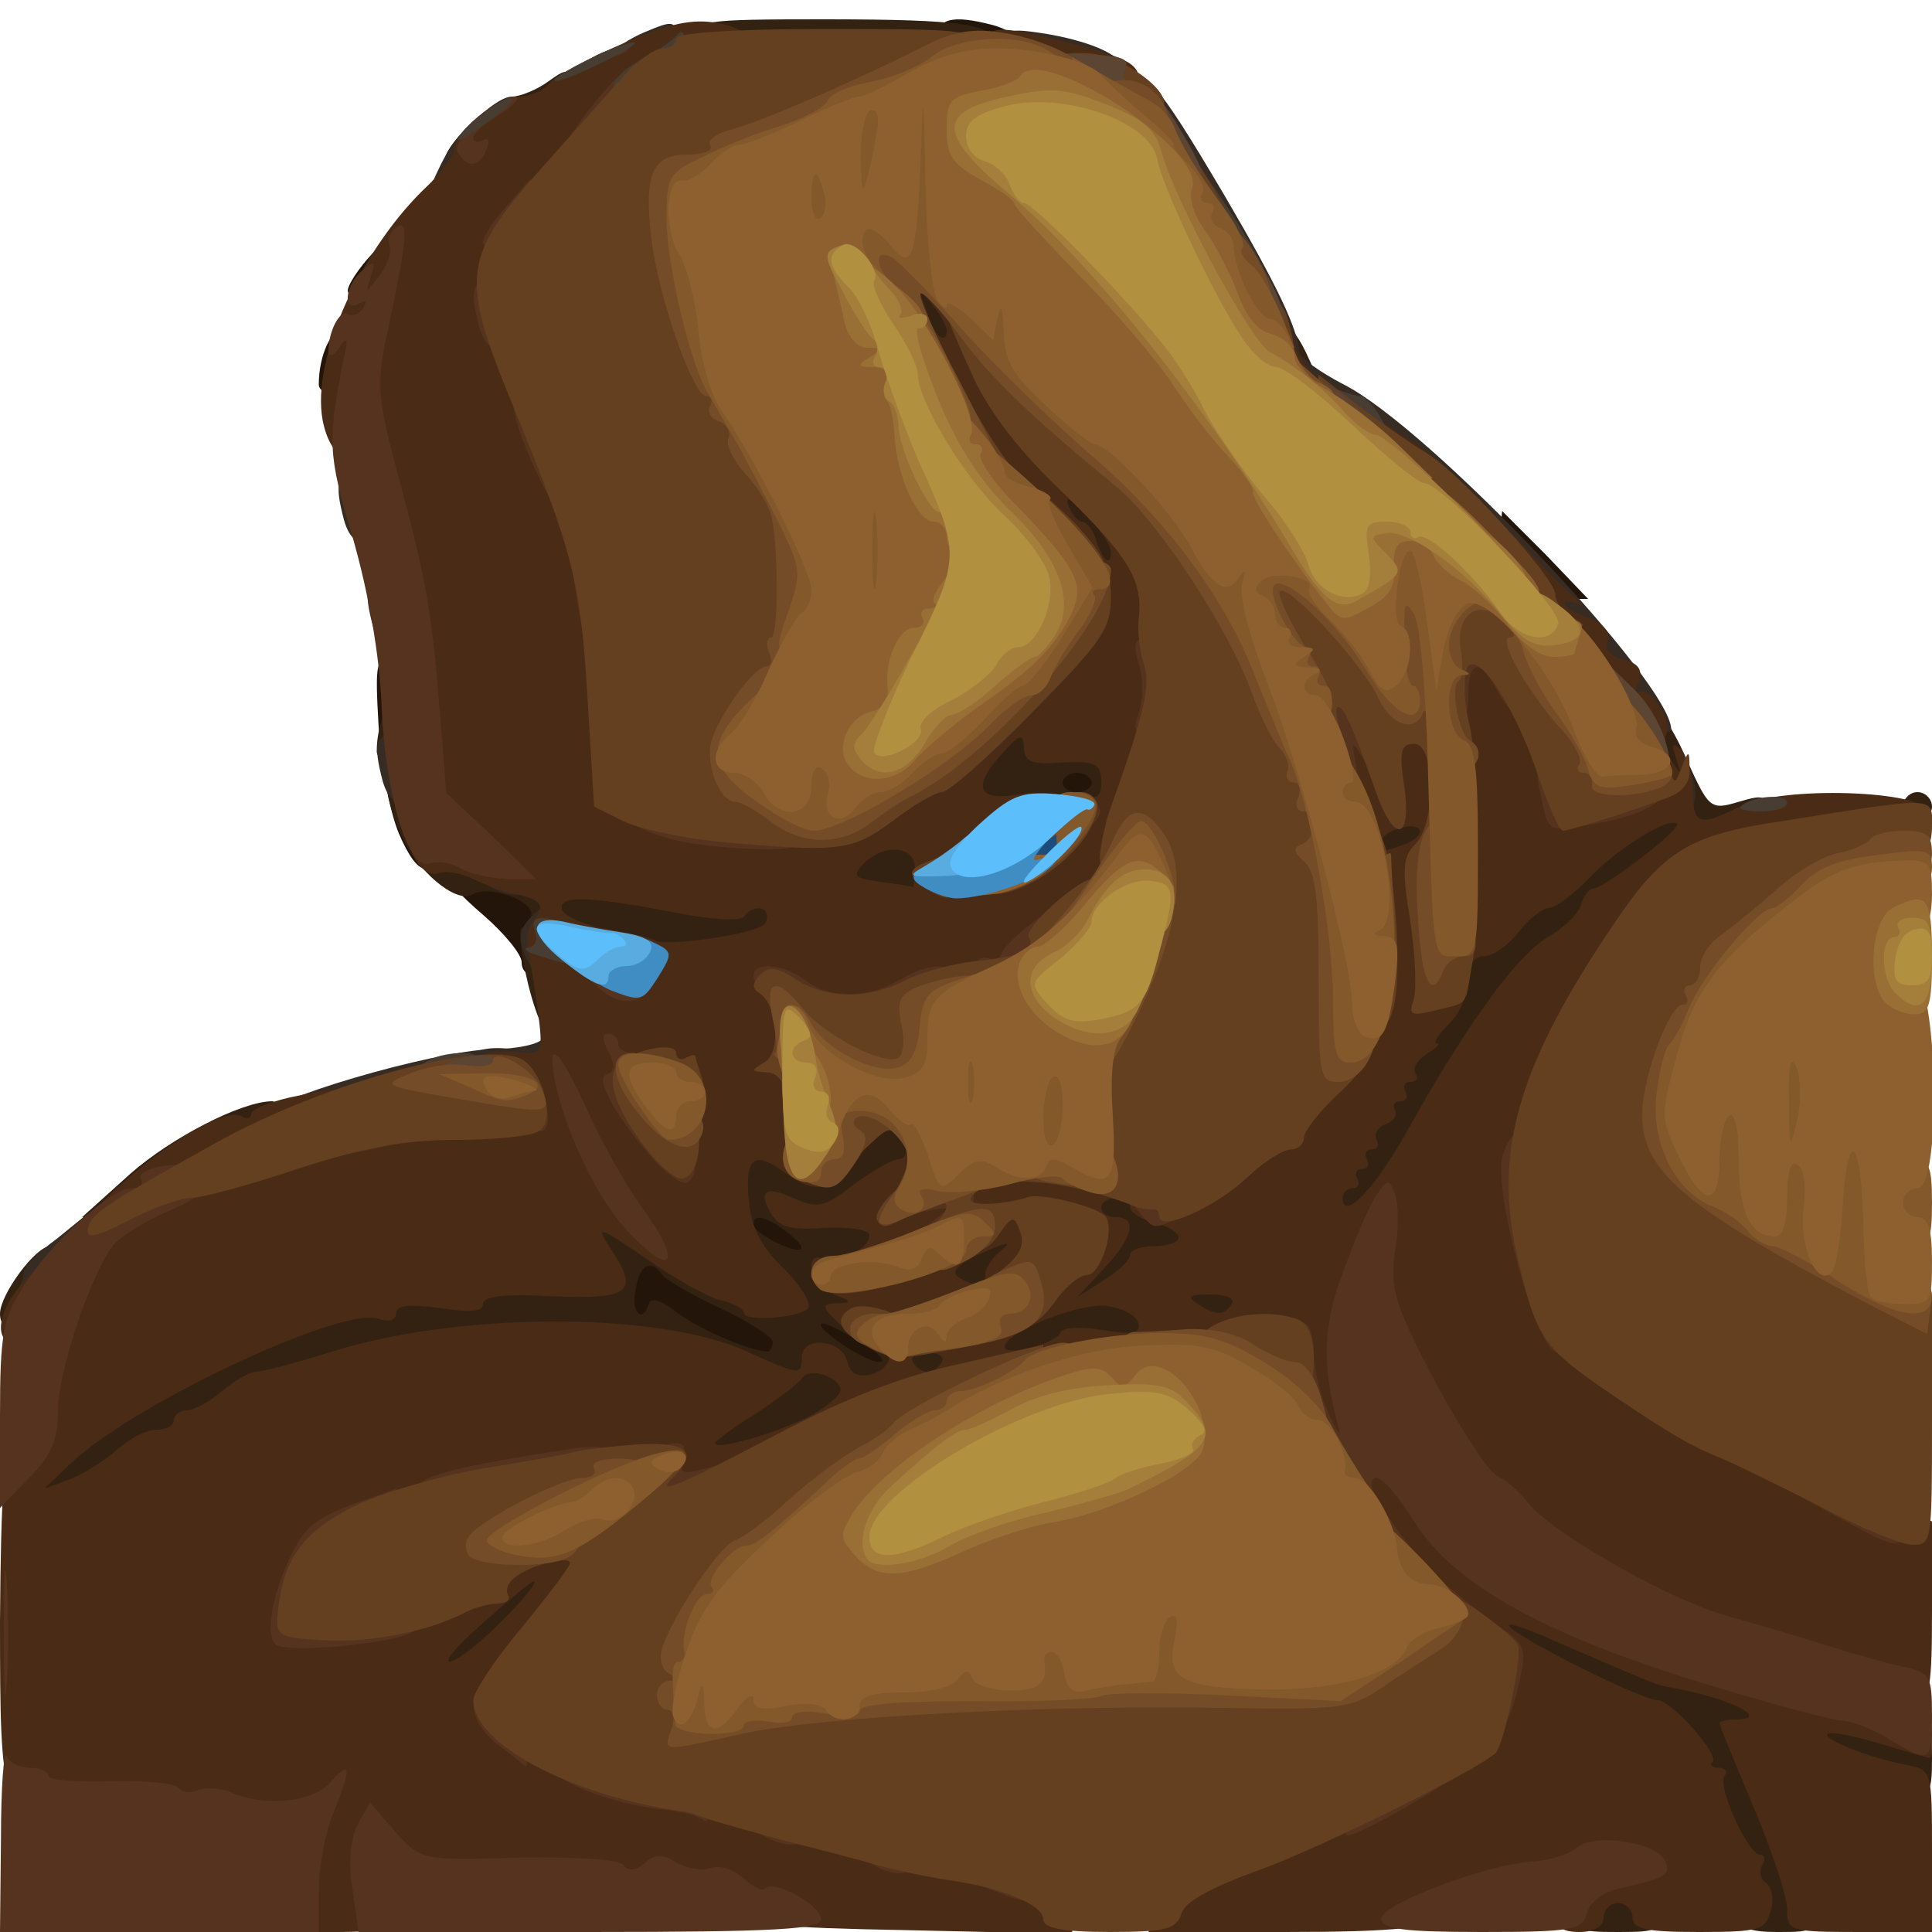 <?xml version="1.0" encoding="utf-8"?>
<!DOCTYPE svg PUBLIC "-//W3C//DTD SVG 1.0//EN" "http://www.w3.org/TR/2001/REC-SVG-20010904/DTD/svg10.dtd">
<svg version="1.0" xmlns="http://www.w3.org/2000/svg" width="100px" height="100px" viewBox="0 0 100 100" preserveAspectRatio="xMidYMid meet">
 <g fill="#231509">
  <path d="M84.85 89.65 c-0.20 -0.15 -0.35 -1.05 -0.35 -2 0 -1.65 0.05 -1.65 2.25 -1.65 l2.25 0 0 2 c0 2 0 2 -1.90 2 -1.05 0 -2.10 -0.15 -2.25 -0.35z"/>
  <path d="M45 72.15 c-0.70 -0.10 -1.60 -0.35 -2 -0.50 -0.40 -0.15 -2 -0.30 -3.50 -0.35 -1.50 0 -3.50 -0.45 -4.45 -0.95 -0.95 -0.45 -2.25 -0.85 -2.90 -0.85 -1.25 0 -1.45 -0.90 -0.85 -3.95 0.30 -1.40 0.50 -1.55 2.20 -1.55 1.05 0 2.15 0.35 2.50 0.75 1.05 1.25 1.50 0.85 1.50 -1.25 0 -2 0 -2 1.90 -2 2.55 0.05 3.60 0.95 3.60 3.15 0 1.65 -0.15 1.80 -1.60 2 -1.25 0.15 -1 0.20 0.85 0.30 1.40 0.05 2.95 0.40 3.45 0.80 0.55 0.40 1.60 0.75 2.40 0.75 1.30 0 1.40 0.15 1.40 2 0 1.95 -0.05 2 -1.60 1.95 -0.90 -0.05 -2.20 -0.20 -2.90 -0.30z"/>
  <path d="M57.65 65.15 c-0.35 -0.10 -0.65 -1 -0.65 -1.95 0 -1.50 0.15 -1.70 1.40 -1.70 2.85 0 3.60 0.50 3.60 2.30 0 1.65 -0.05 1.70 -1.85 1.65 -1.05 0 -2.20 -0.15 -2.50 -0.30z"/>
  <path d="M74.60 51.15 c0.15 -1.80 0.25 -1.90 2.05 -2.05 l1.85 -0.15 0 2 0 2.05 -2.05 0 -2 0 0.15 -1.85z"/>
  <path d="M27 49.80 c0 -0.40 -0.90 -1.50 -2 -2.45 -2.50 -2.15 -2.55 -2.85 -0.10 -2.85 3.45 0 4.10 0.40 4.10 2.50 0 1.05 -0.15 2.25 -0.30 2.70 -0.40 1 -1.70 1.05 -1.70 0.10z"/>
  <path d="M20.65 43.15 c-0.45 -1.05 -0.95 -3.55 -1.05 -5.50 -0.20 -3.45 -0.15 -3.65 0.85 -3.65 0.95 0 1.05 0.25 1.05 3.75 0 2.15 0.20 3.75 0.50 3.75 0.30 0 0.50 0.80 0.50 1.75 0 2.30 -0.85 2.25 -1.85 -0.10z"/>
  <path d="M53.50 40.50 l0 -2 2.25 0 2.25 0 0 2 0 2 -2.25 0 -2.25 0 0 -2z"/>
  <path d="M56.50 30.05 c0 -1.15 -0.25 -1.50 -1.10 -1.65 -0.95 -0.10 -1.20 -0.50 -1.30 -2.05 l-0.15 -1.90 1.90 0.15 c1.75 0.15 1.90 0.30 2.05 1.80 0.10 1.20 0.40 1.60 1.15 1.60 0.75 0 0.95 0.35 0.95 1.75 0 1.65 -0.10 1.75 -1.75 1.75 -1.60 0 -1.75 -0.10 -1.75 -1.45z"/>
  <path d="M78.05 30.30 c-0.35 -0.40 -0.55 -1.45 -0.45 -2.30 l0.15 -1.55 2.25 2.25 2.20 2.30 -1.80 0 c-0.95 0 -2.05 -0.30 -2.35 -0.70z"/>
  <path d="M16.50 19.90 c0 -1.50 0.65 -2.90 1.30 -2.90 0.45 0 0.70 0.60 0.70 1.75 0 1.40 -0.20 1.75 -1 1.75 -0.55 0 -1 -0.30 -1 -0.60z"/>
  <path d="M47 16.75 c0 -1.65 0.10 -1.75 1.75 -1.75 1.65 0 1.75 0.10 1.75 1.75 0 1.65 -0.10 1.75 -1.75 1.75 -1.65 0 -1.75 -0.10 -1.75 -1.75z"/>
  <path d="M18 15.05 c0 -0.30 0.55 -1.15 1.25 -1.90 l1.20 -1.40 0.05 1.90 c0 1.65 -0.15 1.85 -1.25 1.85 -0.70 0 -1.25 -0.20 -1.25 -0.45z"/>
  <path d="M23 8.35 c0 -0.80 2.10 -2.85 2.90 -2.85 0.35 0 0.60 0.75 0.60 1.75 0 1.65 -0.10 1.75 -1.75 1.75 -1.10 0 -1.75 -0.25 -1.75 -0.65z"/>
  <path d="M48.50 2 c0 -1.05 0.80 -1.25 2.90 -0.70 1.95 0.55 1.35 1.70 -0.90 1.70 -1.65 0 -2 -0.15 -2 -1z"/>
 </g>
 <g fill="#332112">
  <path d="M81.50 98.50 c0 -1.45 0.10 -1.50 2.25 -1.50 2.15 0 2.25 0.05 2.25 1.50 0 1.45 -0.10 1.50 -2.25 1.50 -2.15 0 -2.25 -0.05 -2.25 -1.50z"/>
  <path d="M89.70 98.90 c-0.20 -0.65 -1.20 -2.95 -2.25 -5.15 -1.80 -3.80 -2 -4.05 -4.05 -4.60 -1.20 -0.35 -3.35 -1.30 -4.75 -2.15 -2.40 -1.35 -2.65 -1.70 -2.65 -3.25 0 -1.60 0.10 -1.75 1.50 -1.75 0.85 0 2.35 0.40 3.40 0.95 1 0.50 3.65 1.55 5.85 2.30 2.20 0.70 4.45 1.50 5 1.75 0.55 0.25 1.80 0.55 2.70 0.70 0.95 0.20 2.60 0.55 3.65 0.85 1.80 0.45 1.90 0.60 1.90 2.45 0 1.85 -0.10 2 -1.45 2 -0.80 0 -2.40 -0.35 -3.55 -0.75 -3 -1.05 -3.10 -1 -2 1.55 0.55 1.25 1 3.15 1 4.25 0 1.95 0 1.95 -1.95 1.95 -1.60 0 -2.05 -0.20 -2.35 -1.10z"/>
  <path d="M20 87.75 c0 -1.20 0.25 -1.75 0.75 -1.75 0.40 0 0.75 -0.40 0.75 -0.85 0 -0.50 1.05 -1.85 2.40 -3 1.75 -1.60 2.75 -2.15 4 -2.15 1.50 0 1.60 0.10 1.60 1.70 0 1.35 -0.45 2.10 -2.10 3.75 -1.20 1.10 -2.55 2.05 -3 2.05 -0.55 0 -0.90 0.40 -0.90 1 0 0.80 -0.35 1 -1.75 1 -1.65 0 -1.75 -0.10 -1.75 -1.75z"/>
  <path d="M1 76.90 c0 -2 1.05 -3 5.75 -5.80 6.30 -3.70 13.25 -5.60 20.55 -5.60 l2.10 0 -0.30 -2.25 c-0.25 -2.25 -0.20 -2.25 1.30 -2.25 1.10 0 2.05 0.50 3.20 1.65 2.95 2.95 3.40 2.80 3.40 -0.90 l0 -3.25 2.20 0 c1.25 0 2.40 0.25 2.55 0.50 0.20 0.30 0.75 0 1.35 -0.75 0.85 -1.10 1.35 -1.30 3.10 -1.15 2 0.15 2.05 0.20 2.20 2.20 0.15 1.75 0 2.10 -0.85 2.35 -0.75 0.15 -1.05 0.65 -1.05 1.55 0 1.55 0 1.55 2.25 0.45 1.50 -0.70 1.75 -1.10 1.75 -2.50 0 -1.55 0.10 -1.65 1.75 -1.65 l1.75 0 0 3.35 c0 3.05 0.05 3.25 0.75 2.35 0.40 -0.50 0.75 -1.80 0.75 -2.80 l0 -1.90 2.25 0 c1.25 0 2.25 0.20 2.25 0.50 0 0.25 0.55 0.60 1.25 0.80 1.05 0.25 1.25 0.60 1.25 2 0 1.55 0.10 1.70 1.55 1.70 1.45 0 1.50 0.10 1.35 1.90 -0.15 1.75 -0.25 1.85 -2.15 2.20 -5.50 1 -7.80 1.40 -11 2.15 -1.90 0.40 -4.10 0.75 -4.85 0.75 -0.75 0 -1.75 0.40 -2.25 0.95 -1.45 1.50 -3.85 2.50 -6.85 2.85 l-2.80 0.35 0 -1.80 c0 -1.25 0.30 -2 1.10 -2.55 l1.05 -0.75 -1.45 -0.60 c-2.35 -1 -11 -1.15 -14.45 -0.30 -6.05 1.55 -8.25 2.25 -9 3.05 -0.45 0.45 -1.15 0.80 -1.55 0.80 -0.40 0 -0.70 0.25 -0.70 0.50 0 0.30 -0.40 0.50 -0.90 0.50 -0.50 0 -1.40 0.45 -2 1 -1.35 1.25 -3.25 2 -5.15 2 -1.30 0 -1.45 -0.15 -1.45 -1.60z m43.60 -7.40 c-0.90 -0.55 -1.80 -1 -2 -1 -0.70 0.05 2.15 2 2.90 2 0.40 0 0 -0.45 -0.90 -1z m-4.60 -0.05 c0 -0.25 -1.25 -1.05 -2.75 -1.75 -1.50 -0.70 -2.85 -1.50 -3 -1.75 -0.55 -0.80 -1.15 -0.50 -1.35 0.80 -0.25 1.20 0.35 1.80 0.70 0.70 0.10 -0.30 0.65 -0.15 1.40 0.45 1.10 0.85 3.60 1.95 4.65 2.05 0.20 0.05 0.35 -0.20 0.35 -0.50z m0.70 -5.70 c-1.05 -0.80 -1.70 -0.95 -1.70 -0.35 0 0.40 2.10 1.50 2.45 1.25 0.15 -0.10 -0.20 -0.50 -0.75 -0.90z"/>
  <path d="M67 71.75 c0 -1.65 0.10 -1.75 1.75 -1.75 1.65 0 1.75 0.10 1.75 1.75 0 1.65 -0.10 1.75 -1.75 1.75 -1.65 0 -1.75 -0.10 -1.75 -1.75z"/>
  <path d="M0 68 c0 -1 1.85 -3.50 2.60 -3.50 0.65 0 0.45 3.25 -0.20 3.90 -0.95 0.95 -2.40 0.75 -2.40 -0.40z"/>
  <path d="M66 67.25 c0 -0.90 0.30 -1.90 0.70 -2.10 0.35 -0.20 0.80 -1.25 1 -2.25 0.30 -1.70 0.25 -1.90 -0.70 -1.90 -0.80 0 -1 -0.30 -1 -1.70 0 -1.65 0.10 -1.75 1.85 -1.90 1.60 -0.15 2 -0.45 3.25 -2.60 1.25 -2.10 1.35 -2.50 0.70 -3 -0.80 -0.60 -2.25 -9.50 -1.65 -10.10 0.15 -0.20 1.30 -0.45 2.60 -0.55 l2.25 -0.30 0 2.05 c0 1.10 -0.25 2.10 -0.60 2.20 -0.85 0.30 -0.05 2.90 0.90 2.90 0.45 0 1.25 -0.55 1.80 -1.25 0.55 -0.70 1.25 -1.25 1.55 -1.25 0.35 0 1.15 -0.60 1.85 -1.35 0.70 -0.70 1.90 -1.70 2.75 -2.20 1.30 -0.80 1.45 -1.15 1.30 -3.20 -0.20 -3.30 1.15 -3.05 2.70 0.45 1.20 2.65 1.25 2.75 2.75 2.30 1.35 -0.40 1.50 -0.35 1.50 0.80 0 0.85 -0.35 1.25 -1.35 1.50 -1.25 0.30 -4.95 2.75 -6.40 4.20 -0.25 0.25 -0.80 0.75 -1.20 1.10 -3.90 3.60 -5.55 5.95 -9.85 13.90 -0.50 0.95 -1.25 2.05 -1.55 2.40 -0.35 0.35 -0.65 1.35 -0.65 2.15 0 1.40 -0.10 1.45 -2.25 1.45 -2.25 0 -2.25 0 -2.25 -1.75z"/>
  <path d="M6.75 60.75 c2.10 -1.85 5.75 -3.75 7.35 -3.75 0.20 0 0.40 0.55 0.40 1.20 0 1.05 -0.35 1.25 -3 1.85 -2.35 0.50 -3 0.85 -3.10 1.65 -0.10 0.85 -0.55 1.10 -2.15 1.20 l-2 0.10 2.50 -2.25z"/>
  <path d="M27 58.25 c0 -1.65 0.10 -1.75 1.75 -1.75 1.65 0 1.75 0.10 1.75 1.75 0 1.65 -0.10 1.75 -1.75 1.75 -1.65 0 -1.75 -0.10 -1.75 -1.75z"/>
  <path d="M24.10 55.15 c0.10 -0.60 0.65 -0.90 1.65 -0.90 1 0 1.55 0.30 1.65 0.90 0.15 0.70 -0.20 0.85 -1.65 0.85 -1.45 0 -1.80 -0.15 -1.65 -0.85z"/>
  <path d="M27.35 51 c-0.40 -1.65 -0.55 -3 -0.30 -3 0.25 0 0.45 -0.30 0.45 -0.70 0 -0.75 -2.25 -1.50 -3.05 -1 -0.85 0.50 -2.90 -1.25 -3.70 -3.10 -1 -2.45 -0.95 -3.20 0.25 -3.20 0.70 0 1 0.35 1 1.05 0 1.25 1.10 2.45 2.25 2.45 0.45 0 1.25 0.25 1.80 0.50 1.25 0.70 8.85 1.60 12.60 1.55 l2.85 -0.10 0 1.65 c0 0.90 -0.20 1.95 -0.40 2.25 -0.50 0.75 -8.20 1.10 -10.20 0.45 -1.40 -0.40 -1.40 -0.40 -1.40 1.90 0 3.40 -1.20 3.05 -2.15 -0.70z"/>
  <path d="M44.15 47.15 c-1.45 -0.20 -1.65 -0.40 -1.65 -1.70 0 -2.20 1.05 -2.95 3.95 -2.95 l2.55 0 0 2.50 0 2.50 -1.60 -0.10 c-0.90 0 -2.40 -0.15 -3.25 -0.25z"/>
  <path d="M52 44.55 c0 -1.20 -0.25 -1.50 -1.50 -1.70 -1.30 -0.30 -1.50 -0.55 -1.50 -2 0 -2.45 1.65 -4.35 3.80 -4.35 0.95 0 1.70 0.25 1.70 0.50 0 0.30 0.55 0.50 1.20 0.50 2.35 0 2.80 0.45 2.80 2.85 0 1.90 -0.25 2.50 -1.70 3.95 -1.20 1.20 -2.15 1.70 -3.25 1.70 -1.35 0 -1.55 -0.15 -1.55 -1.45z m4.50 -4.05 c0 -0.25 -0.35 -0.50 -0.75 -0.50 -0.40 0 -0.75 0.25 -0.75 0.50 0 0.30 0.35 0.50 0.75 0.50 0.40 0 0.75 -0.20 0.75 -0.50z"/>
  <path d="M98.50 41.75 c0 -0.40 0.35 -0.75 0.75 -0.75 0.40 0 0.75 0.35 0.75 0.75 0 0.40 -0.35 0.75 -0.75 0.75 -0.40 0 -0.75 -0.35 -0.75 -0.75z"/>
  <path d="M19.50 38.90 c0 -1.50 0.65 -2.90 1.30 -2.90 0.45 0 0.70 0.60 0.70 1.75 0 1.40 -0.20 1.75 -1 1.75 -0.55 0 -1 -0.30 -1 -0.60z"/>
  <path d="M56.50 31.50 c0 -0.30 -0.25 -0.80 -0.50 -1.15 -1.90 -2.25 -2.50 -3.05 -2.50 -3.35 0 -0.20 -0.65 -0.50 -1.50 -0.65 -0.85 -0.20 -1.50 -0.65 -1.50 -1.05 0 -0.40 -0.25 -0.80 -0.55 -0.90 -0.30 -0.10 -0.65 -1.25 -0.80 -2.55 l-0.30 -2.35 1.85 0 c1 0 1.80 0.25 1.80 0.50 0 0.30 0.55 1 1.25 1.60 0.70 0.60 1.25 1.40 1.25 1.75 0 0.35 0.35 0.65 0.75 0.65 1.05 0 3.25 2.40 3.25 3.55 0 0.55 0.25 0.95 0.50 0.95 0.30 0 0.50 0.80 0.50 1.75 0 1.65 -0.10 1.75 -1.75 1.75 -0.95 0 -1.75 -0.25 -1.75 -0.50z"/>
  <path d="M65.50 18.25 c0 -1.10 0.25 -1.75 0.65 -1.75 0.35 0 1 0.80 1.45 1.75 l0.80 1.75 -1.45 0 c-1.30 0 -1.45 -0.15 -1.45 -1.75z"/>
  <path d="M46.50 17.70 c-0.30 -0.70 -0.50 -1.95 -0.50 -2.75 0 -1.35 0.15 -1.45 1.75 -1.45 1.45 0 1.85 0.25 2.25 1.30 0.30 0.70 0.50 1.95 0.50 2.75 0 1.35 -0.15 1.45 -1.75 1.45 -1.45 0 -1.85 -0.25 -2.25 -1.30z"/>
  <path d="M22.85 8.65 c0.45 -1.40 2.75 -3.65 3.65 -3.65 0.40 0 1.30 -0.35 1.90 -0.80 1.05 -0.75 1.10 -0.70 1.10 0.75 0 1.05 -0.25 1.55 -0.75 1.55 -0.40 0 -0.75 0.30 -0.75 0.70 0 0.40 -0.45 0.90 -1 1.05 -0.55 0.15 -1 0.55 -1 0.80 0 0.25 -0.80 0.45 -1.75 0.45 -1.40 0 -1.65 -0.15 -1.40 -0.85z"/>
  <path d="M36 2 c0 -0.95 0.35 -1 6.65 -1 7.20 0 8.85 0.25 8.85 1.30 0 0.55 -1.50 0.70 -7.75 0.70 -7.40 0 -7.75 -0.05 -7.75 -1z"/>
 </g>
 <g fill="#372c23">
  <path d="M0.85 66.90 c0.20 -0.35 0.40 -0.85 0.40 -1.10 0 -0.25 0.75 -1 1.65 -1.65 l1.60 -1.30 0 1.50 c0 0.85 -0.40 1.85 -0.90 2.30 -1.10 1 -3.35 1.20 -2.75 0.25z"/>
  <path d="M13.50 57.85 c0 -0.85 8.85 -3.45 12 -3.55 1.25 0 2.40 -0.25 2.60 -0.55 0.20 -0.25 0.40 0.10 0.40 0.90 0 1.25 -0.15 1.35 -1.85 1.35 -1.05 0 -3.80 0.60 -6.10 1.25 -4.75 1.40 -7.05 1.60 -7.05 0.60z"/>
  <path d="M27.15 49.40 c-0.35 -0.90 -0.25 -1.35 0.40 -2 1.10 -1.05 1.45 -0.70 1.45 1.45 0 1.95 -1.10 2.25 -1.85 0.55z"/>
  <path d="M25.40 45.90 c-0.45 -0.25 -0.20 -0.40 0.75 -0.40 0.75 0 1.35 0.20 1.35 0.40 0 0.55 -1.25 0.55 -2.10 0z"/>
  <path d="M86 40.65 c0 -1.40 0.15 -1.70 0.50 -1.15 0.45 0.65 0.50 0.65 0.50 0 0.05 -0.45 0.25 -0.30 0.50 0.40 0.55 1.30 0.15 2.60 -0.80 2.60 -0.50 0 -0.70 -0.60 -0.70 -1.85z"/>
  <path d="M19.80 40.40 c-0.50 -1.90 -0.35 -2.40 0.70 -2.40 0.80 0 1 0.35 1 1.75 0 2 -1.20 2.45 -1.70 0.65z"/>
  <path d="M83.65 37.65 c-0.35 -0.10 -0.65 -0.65 -0.65 -1.20 0 -0.50 -0.35 -0.95 -0.75 -0.95 -0.40 0 -0.75 -0.45 -0.75 -1 0 -0.55 -0.35 -1 -0.75 -1 -0.45 0 -1.05 -0.55 -1.35 -1.25 -0.30 -0.70 -0.75 -1.25 -1 -1.25 -0.20 0 -0.40 -0.25 -0.40 -0.55 0 -0.30 -0.65 -1.10 -1.50 -1.80 -0.90 -0.75 -1.50 -1.70 -1.50 -2.45 0 -1 -0.25 -1.20 -1.45 -1.20 -0.90 0 -2 -0.55 -3 -1.45 -0.80 -0.75 -2.15 -1.65 -2.90 -2 -1.10 -0.45 -1.70 -1.40 -2.90 -4.30 -0.80 -2.05 -1.65 -3.75 -1.85 -3.75 -0.25 0 -0.40 -0.35 -0.40 -0.75 0 -0.40 -0.15 -0.75 -0.35 -0.75 -0.80 0 -3.15 -4.95 -3.15 -6.50 0 -2.35 0.80 -1.45 4.40 4.65 2.75 4.70 3.75 6.85 3.85 8.05 0 0.30 1.05 1.05 2.30 1.70 4.45 2.25 16.95 15.45 16.95 17.85 0 0.30 -2 0.25 -2.85 -0.10z"/>
  <path d="M19.30 32.40 c-0.50 -1.90 -0.35 -2.40 0.70 -2.40 0.80 0 1 0.35 1 1.75 0 2 -1.20 2.45 -1.70 0.65z"/>
  <path d="M17.80 26.90 c-0.50 -1.90 -0.35 -2.40 0.70 -2.40 0.80 0 1 0.35 1 1.75 0 2 -1.20 2.45 -1.70 0.65z"/>
  <path d="M22.80 8.55 c0.75 -1.55 2.20 -3 2.20 -2.20 0 0.25 -0.30 0.75 -0.60 1.10 -0.50 0.55 -0.50 0.65 0 0.35 0.40 -0.25 0.60 0.05 0.60 0.90 0 1.10 -0.25 1.30 -1.45 1.30 -1.45 0 -1.45 0 -0.75 -1.45z"/>
  <path d="M52.90 3.65 c-0.50 -0.10 -0.90 -0.70 -0.90 -1.25 0 -0.90 0.20 -0.95 2.15 -0.65 4.10 0.70 5.35 2.30 1.75 2.20 -1.20 -0.05 -2.55 -0.15 -3 -0.30z"/>
  <path d="M31.60 2.90 c0.15 -0.35 0.95 -0.90 1.80 -1.25 1.55 -0.65 1.60 -0.60 1.60 0.60 0 1.10 -0.20 1.25 -1.80 1.25 -1.15 0 -1.70 -0.20 -1.60 -0.60z"/>
 </g>
 <g fill="#4a2b15">
  <path d="M15 97.60 l0 -2.40 -4.60 -0.60 c-2.55 -0.35 -5.60 -0.60 -6.80 -0.60 -3.50 0 -3.60 -0.25 -3.60 -10.10 0.05 -6.80 0.20 -8.85 0.75 -9.60 1 -1.35 1 -4.80 0 -4.80 -1.05 0 -0.90 -1.55 0.30 -2.95 0.80 -0.95 1.10 -1.10 1.45 -0.60 0.25 0.50 0.50 0.25 0.75 -0.85 0.50 -2.40 7.90 -8.20 9.30 -7.30 0.25 0.15 0.45 0.05 0.45 -0.15 0 -0.25 1.15 -0.70 2.50 -0.95 2.15 -0.45 2.50 -0.40 2.50 0.25 0 0.70 0.60 0.80 3.90 0.65 2.10 -0.10 3.95 -0.30 4.10 -0.45 0.15 -0.15 -0.15 -0.50 -0.65 -0.85 -1.70 -1.30 -0.85 -2.10 1.85 -1.80 0.85 0.05 0.90 -0.15 0.65 -2.10 -0.15 -1.15 -0.40 -2.60 -0.50 -3.15 -0.15 -0.55 0 -1.30 0.30 -1.65 0.60 -0.75 0.35 -1.05 -1.05 -1.35 -0.55 -0.10 -1.50 -0.45 -2.10 -0.75 -0.60 -0.30 -1.40 -0.45 -1.80 -0.30 -0.40 0.15 -0.95 -0.20 -1.25 -0.80 -0.35 -0.65 -0.40 -1.15 -0.10 -1.25 0.65 -0.25 0 -5.65 -0.75 -6.10 -0.85 -0.50 -1.40 -4.05 -0.65 -4.05 0.75 0 0.70 -1.85 -0.15 -4.55 -0.40 -1.20 -0.85 -2.80 -1 -3.55 -0.20 -0.80 -0.65 -1.40 -1.05 -1.40 -0.40 0 -0.85 -0.70 -1.05 -1.75 -0.60 -3.20 2 -8.95 5.50 -12.20 0.70 -0.70 1.30 -1.50 1.30 -1.80 0 -0.90 2.20 -2.75 3.35 -2.75 0.55 0 1.30 -0.30 1.60 -0.70 0.35 -0.40 2.05 -1.30 3.80 -2.05 2.40 -1.05 3.60 -1.30 4.95 -1.05 2.10 0.40 2.50 1.80 0.55 1.80 -0.70 0 -1.25 0.15 -1.25 0.40 0 0.20 -0.65 0.65 -1.50 1 -0.80 0.40 -2 1.40 -2.60 2.25 -0.65 0.90 -2.25 2.80 -3.55 4.30 -2.80 3.10 -2.85 3.55 -0.60 9.30 3.10 8 3.35 9 3.70 14.45 l0.30 5.45 1.65 0.95 c0.90 0.50 3.20 1.05 5.10 1.20 3.30 0.30 3.50 0.25 5.55 -1.25 1.20 -0.85 2.40 -1.55 2.75 -1.55 0.55 0 8.30 -7.65 8.60 -8.50 0.10 -0.30 -0.10 -0.80 -0.50 -1.25 -0.35 -0.40 -0.90 -1 -1.20 -1.35 -0.30 -0.35 -1.35 -1.30 -2.40 -2.10 -1 -0.75 -1.80 -1.70 -1.80 -2.10 0 -0.40 -0.20 -0.70 -0.40 -0.70 -0.50 0 -2.60 -4.25 -2.60 -5.25 0 -0.40 -0.20 -0.75 -0.50 -0.75 -0.25 0 -0.50 -0.80 -0.50 -1.75 0 -1.65 0.10 -1.75 1.65 -1.75 2.25 0 2.50 0.30 4.40 4.40 0.95 1.95 1.95 3.60 2.25 3.60 0.30 0 1.10 0.80 1.75 1.75 0.65 0.95 1.60 1.90 2.10 2.05 3 0.95 3.55 10.60 0.90 17.35 -0.30 0.80 -0.55 1.95 -0.55 2.60 0 0.75 -0.35 1.30 -1 1.50 -0.55 0.15 -1.75 1.20 -2.65 2.30 -1.45 1.65 -2 1.95 -3.65 1.95 -1.05 0.05 -2.50 0.35 -3.20 0.75 -0.70 0.40 -2.30 0.70 -3.60 0.75 l-2.40 0 0 3.25 c0 2.50 0.15 3.25 0.70 3.25 0.40 0 0.90 -0.20 1.05 -0.50 0.15 -0.25 0.65 -0.50 1.05 -0.50 0.55 0 0.45 0.35 -0.40 1.50 -1.20 1.65 -2.20 1.85 -3.70 0.75 -1.60 -1.20 -2.15 -0.90 -1.95 1.25 0.10 1.40 0.55 2.40 1.70 3.55 0.90 0.85 1.50 1.80 1.40 2.10 -0.15 0.55 -3.35 0.80 -3.35 0.30 0 -0.20 -0.55 -0.50 -1.20 -0.65 -0.65 -0.15 -2.35 -1.10 -3.85 -2.15 -2.55 -1.75 -2.65 -1.75 -1.80 -0.45 1.45 2.20 0.95 2.55 -3.05 2.40 -2.50 -0.15 -3.60 0 -3.60 0.40 0 0.40 -0.70 0.45 -2.25 0.20 -1.60 -0.20 -2.25 -0.15 -2.25 0.30 0 0.35 -0.40 0.45 -0.95 0.25 -2 -0.60 -12.90 4.55 -16 7.60 l-1.25 1.20 1.35 -0.50 c0.75 -0.30 1.85 -1 2.45 -1.55 0.60 -0.55 1.50 -1 2 -1 0.50 0 0.90 -0.20 0.90 -0.50 0 -0.25 0.30 -0.50 0.65 -0.50 0.40 0 1.20 -0.45 1.85 -1 0.65 -0.55 1.45 -1 1.75 -1 0.35 0 2.05 -0.45 3.80 -1 6.55 -2.10 17 -2.15 21.60 -0.05 2.75 1.25 2.85 1.25 2.85 0.30 0 -1.10 2.05 -0.95 2.35 0.20 0.15 0.65 0.55 0.85 1.20 0.70 0.95 -0.25 1.35 -1.15 0.50 -1.15 -0.30 0 -1.10 -0.55 -1.85 -1.25 -1.20 -1.10 -1.25 -1.25 -0.40 -1.30 0.80 0 0.80 -0.10 -0.15 -0.45 -1.15 -0.50 -1.65 -2.25 -0.50 -1.85 0.75 0.30 2.35 -0.50 2.35 -1.20 0 -0.30 -0.95 -0.45 -2.30 -0.40 -1.80 0.15 -2.40 -0.05 -2.80 -0.75 -0.70 -1.20 -0.25 -1.45 1.25 -0.75 1.15 0.50 1.55 0.45 3.05 -0.75 0.95 -0.70 2 -1.30 2.30 -1.30 0.35 0 0.50 -0.35 0.30 -0.75 -0.20 -0.50 0.05 -0.75 0.70 -0.75 0.65 0 1 0.35 1 0.95 0 0.85 0.20 0.95 1.60 0.50 2.45 -0.70 5.95 -0.55 7.60 0.30 2.10 1.10 3.50 0.90 5.30 -0.75 0.90 -0.80 1.90 -1.50 2.30 -1.50 0.40 0 0.70 -0.30 0.70 -0.70 0 -0.35 0.65 -1.20 1.40 -1.85 2.60 -2.25 3.30 -3.90 3.25 -7.40 -0.05 -1.75 -0.25 -3.35 -0.50 -3.50 -0.70 -0.50 -1.65 -3.80 -1.65 -5.70 0 -1.80 0.05 -1.85 1.75 -1.85 1.40 0 1.75 -0.20 1.75 -1 0 -0.75 0.35 -1 1.25 -1 0.90 0 1.25 -0.25 1.25 -1 0 -0.80 0.35 -1 1.90 -1 1.55 0 2 0.30 2.95 1.75 0.60 0.90 1.40 2.70 1.70 3.95 0.60 2.50 0.75 2.60 2.70 1.70 1.20 -0.55 1.80 -2.40 0.75 -2.40 -0.65 0 -2.50 -1.60 -2.50 -2.15 0 -0.20 -0.70 -1.05 -1.55 -1.85 -1.20 -1.10 -1.60 -1.95 -1.80 -3.80 l-0.25 -2.45 1.15 1.25 c0.65 0.70 1.50 1.55 1.95 1.90 0.40 0.40 0.45 0.55 0.15 0.35 -0.35 -0.15 -0.65 -0.20 -0.65 0 0 0.15 0.55 0.50 1.25 0.75 0.75 0.30 1.15 0.75 0.95 1.15 -0.15 0.45 0.15 0.85 0.85 1 0.80 0.20 1 0.55 0.75 1.20 -0.20 0.45 -0.20 0.70 0 0.50 0.50 -0.45 1.85 1.50 1.45 2.15 -0.15 0.25 -0.05 0.90 0.25 1.35 0.50 0.80 0.55 0.80 0.25 -0.10 -0.25 -0.75 -0.15 -0.85 0.25 -0.45 0.30 0.30 0.60 1.25 0.60 2.15 0.05 1.75 0.35 1.85 2.45 0.80 2.10 -1.10 9.60 -0.85 9.85 0.30 0.15 0.80 -2.25 1.50 -7.65 2.25 -1.35 0.20 -3.05 0.65 -3.75 1.05 -2.30 1.35 -8.10 10.90 -8.80 14.45 -0.40 2.15 1.15 7.75 2.45 8.85 2.15 1.75 6.45 4.55 8.35 5.35 0.70 0.30 3.10 1.50 5.40 2.65 l4.10 2.10 0 4.60 c0 3.95 -0.10 4.60 -0.85 4.80 -0.85 0.20 -0.85 0.25 0 0.30 0.55 0.05 0.85 0.45 0.85 1.30 0 0.70 -0.05 1.25 -0.10 1.25 -0.10 0 -1.25 -0.35 -2.60 -0.75 -1.35 -0.40 -2.55 -0.65 -2.70 -0.50 -0.30 0.25 2.05 1.20 4.05 1.60 1.35 0.25 1.35 0.30 1.35 4.45 l0 4.20 -3.75 0 c-3.65 0 -3.75 -0.05 -3.75 -1.20 0 -0.65 -0.80 -3.05 -1.75 -5.30 -0.95 -2.25 -1.75 -4.20 -1.75 -4.30 0 -0.10 0.35 -0.20 0.80 -0.20 2 0 -0.35 -1.15 -3.55 -1.70 -0.55 -0.10 -1 -0.30 -5.75 -2.35 -1.80 -0.80 -2.80 -1.10 -2.25 -0.65 1.20 0.95 6.80 3.70 7.55 3.70 0.70 0 3.20 2.80 2.85 3.20 -0.20 0.15 -0.05 0.30 0.30 0.30 0.35 0 0.50 0.20 0.30 0.45 -0.35 0.60 1.25 4.05 1.85 4.05 0.25 0 0.30 0.25 0.10 0.55 -0.15 0.30 -0.10 0.70 0.20 0.90 0.30 0.20 0.45 0.85 0.25 1.45 -0.25 1 -0.60 1.10 -3.70 1.10 -2.75 0 -3.45 -0.15 -3.45 -0.75 0 -0.40 -0.35 -0.75 -0.75 -0.75 -0.40 0 -0.75 0.35 -0.75 0.75 0 0.45 -0.45 0.75 -1.25 0.75 -0.90 0 -1.25 -0.25 -1.25 -1 0 -0.55 -0.30 -1 -0.65 -1 -0.35 0 -1.90 0.45 -3.50 1 -2.30 0.80 -4.10 1 -9.85 1 l-7.05 0 0.15 -1.60 c0.15 -1.60 0.35 -1.70 4.90 -3.45 7.25 -2.75 11.30 -5.15 12 -7.15 0.65 -1.95 0.65 -2.30 -0.20 -2.30 -1.95 0 -6.80 -5.75 -6.80 -8.10 0 -1.05 -0.25 -1.40 -0.95 -1.40 -1.05 0 -2.05 -2.20 -2.05 -4.55 0 -1.55 -0.70 -1.95 -2.50 -1.40 -0.70 0.25 -3.40 0.60 -6 0.85 -2.60 0.25 -6.45 1 -8.50 1.60 -2.05 0.60 -4.85 1.25 -6.25 1.40 -1.95 0.25 -2.55 0.55 -2.70 1.35 -0.20 1.25 -1.40 2.10 -3.40 2.50 -0.95 0.15 -1.65 0.60 -1.65 1 0 0.55 -0.60 0.75 -2 0.75 -1.90 0 -2 -0.10 -2 -1.55 0 -1.55 0 -1.55 -2.10 -1.25 -3.45 0.55 -6.50 1.35 -8.75 2.35 -1.20 0.50 -2.35 0.95 -2.65 0.95 -0.40 0 -2 2.50 -2 3.25 0 0.45 3.45 0.25 3.75 -0.25 0.15 -0.25 0.75 -0.50 1.30 -0.50 1.15 0 2.85 -0.95 3.95 -2.15 0.45 -0.50 1.80 -1 3.40 -1.20 l2.60 -0.30 0 1.90 c0 1.50 -0.45 2.45 -2.25 4.65 -1.25 1.50 -2.10 2.95 -1.90 3.15 1.10 1.10 5.35 2.90 7.50 3.20 1.30 0.15 2.85 0.50 3.40 0.75 2.10 0.85 6.40 2 7.55 2 0.60 0 1.25 0.20 1.40 0.45 0.15 0.20 1.45 0.55 2.90 0.75 4.50 0.60 5.90 1.30 5.90 2.95 l0 1.45 -8.75 -0.20 c-6.10 -0.10 -8.90 -0.35 -9.35 -0.75 -0.30 -0.35 -1.75 -0.65 -3.10 -0.65 -1.40 -0.05 -3.50 -0.25 -4.65 -0.45 -1.15 -0.20 -3.80 -0.30 -5.85 -0.15 -3.30 0.20 -3.80 0.35 -3.80 1.15 0 0.80 -0.40 0.95 -2.50 0.95 l-2.50 0 0 -2.40z m10.25 -13 c2.15 -2 3.35 -3.70 1.50 -2.10 -2.65 2.20 -3.90 3.50 -3.45 3.50 0.25 0 1.15 -0.65 1.95 -1.40z m58.75 -0.80 c0 -0.15 -1.25 -0.95 -2.75 -1.80 -1.50 -0.85 -3.15 -2.05 -3.60 -2.70 -0.50 -0.65 -1.25 -1.25 -1.60 -1.35 -0.40 -0.15 -1.80 -2.25 -3.15 -4.75 -2.45 -4.55 -2.65 -4.60 -2.10 -0.50 0.30 1.90 0.50 2.30 1.40 2.30 0.70 0 1.50 0.75 2.50 2.25 1.05 1.70 2.40 2.90 5.25 4.50 3.90 2.30 4.05 2.40 4.05 2.05z m-42.10 -10.50 c0.85 -0.45 1.60 -1.05 1.60 -1.35 0 -0.65 -1.55 -1.20 -1.95 -0.65 -0.15 0.25 -1.25 1.10 -2.40 1.85 -1.20 0.75 -2.15 1.45 -2.15 1.55 0 0.40 3.30 -0.55 4.90 -1.40z m6.85 -2.80 c0.15 -0.25 -0.15 -0.50 -0.75 -0.50 -0.60 0 -0.90 0.25 -0.75 0.50 0.15 0.30 0.50 0.50 0.75 0.50 0.25 0 0.60 -0.20 0.75 -0.50z m6.15 -1.55 c0.10 -0.25 1.10 -0.30 2.20 -0.10 1.60 0.25 2 0.15 1.80 -0.40 -0.10 -0.40 -0.85 -0.75 -1.60 -0.85 -1.40 -0.20 -5.25 1.35 -5.30 2.10 0 0.55 2.70 -0.15 2.90 -0.75z m8.85 -1.45 c0.20 -0.30 -0.30 -0.50 -1.10 -0.50 -1.10 0 -1.25 0.10 -0.65 0.50 0.95 0.60 1.35 0.60 1.75 0z m-5.25 -2.55 c0 -0.25 0.55 -0.45 1.25 -0.45 0.70 0 1.25 -0.20 1.25 -0.45 0 -0.25 -0.55 -0.60 -1.25 -0.75 -0.70 -0.20 -1.25 -0.55 -1.25 -0.80 0 -0.30 -0.35 -0.50 -0.75 -0.50 -0.40 0 -0.75 0.25 -0.75 0.50 0 0.30 0.35 0.50 0.75 0.50 1.15 0 0.90 1.05 -0.60 2.65 l-1.40 1.50 1.40 -0.90 c0.75 -0.45 1.35 -1.05 1.35 -1.30z m-7.50 1 c0 -0.35 0.40 -0.90 0.90 -1.30 0.50 -0.40 0.15 -0.35 -1.05 0.20 -1.25 0.55 -1.65 0.95 -1.25 1.25 0.90 0.55 1.40 0.50 1.40 -0.15z m21.80 -7.35 c3 -5.40 5.70 -9.15 7.25 -10.05 0.80 -0.45 1.60 -1.20 1.75 -1.65 0.15 -0.50 0.45 -0.90 0.65 -0.90 0.55 0 4.60 -3.10 4.35 -3.35 -0.40 -0.40 -3 1.20 -4.55 2.80 -0.80 0.85 -1.75 1.55 -2.10 1.55 -0.30 0 -1 0.55 -1.55 1.25 -0.55 0.70 -1.35 1.25 -1.80 1.25 -0.50 0 -0.80 0.45 -0.80 1.25 0 0.70 -0.45 1.70 -1 2.25 -0.55 0.55 -0.85 1 -0.60 1 0.20 0 -0.05 0.25 -0.55 0.55 -0.45 0.30 -0.75 0.70 -0.60 1 0.20 0.25 0.05 0.45 -0.25 0.45 -0.30 0 -0.40 0.25 -0.25 0.50 0.15 0.30 0.05 0.50 -0.25 0.50 -0.30 0 -0.45 0.20 -0.30 0.45 0.15 0.25 -0.05 0.60 -0.50 0.75 -0.40 0.15 -0.60 0.50 -0.45 0.80 0.15 0.25 0.05 0.50 -0.25 0.50 -0.30 0 -0.40 0.25 -0.25 0.50 0.15 0.30 0.05 0.50 -0.25 0.50 -0.30 0 -0.40 0.25 -0.25 0.50 0.15 0.30 0.05 0.50 -0.20 0.50 -0.30 0 -0.55 0.20 -0.55 0.50 0 1.25 1.65 -0.45 3.30 -3.40z m-33.20 -10.80 c0.20 -0.30 0.10 -0.65 -0.15 -0.75 -0.30 -0.10 -0.70 0.05 -0.90 0.35 -0.20 0.30 -1.45 0.25 -3.80 -0.20 -4.45 -0.85 -5.90 -0.85 -5.65 -0.10 0.15 0.35 1.20 0.80 2.40 1 1.15 0.20 2.20 0.45 2.35 0.55 0.40 0.40 5.40 -0.30 5.75 -0.85z m35.25 -1.40 c-0.10 -0.65 -0.20 -0.25 -0.20 0.85 -0.05 1.10 0.05 1.60 0.20 1.15 0.10 -0.50 0.10 -1.40 0 -2z m-27.50 -1.40 c0.10 -1.20 -1.55 -1.40 -2.65 -0.30 -0.60 0.65 -0.50 0.75 0.90 0.95 0.90 0.10 1.65 0.25 1.65 0.25 0.05 0.05 0.05 -0.35 0.10 -0.90z m25.35 -1.30 c1.15 -0.45 1 -1.15 -0.20 -0.85 -0.55 0.15 -1 0.45 -1 0.70 0 0.55 0.15 0.55 1.20 0.15z m-16.50 -2.55 c0.55 0.25 0.80 0.05 0.80 -0.65 0 -1.05 -0.35 -1.15 -2.60 -1 -1.05 0.05 -1.40 -0.15 -1.40 -0.85 -0.05 -0.75 -0.25 -0.65 -1.30 0.55 -1.40 1.60 -1 2.30 1.10 1.90 0.90 -0.15 1.20 0 1.20 0.70 0 0.85 0.05 0.85 0.70 -0.05 0.40 -0.55 0.95 -0.80 1.50 -0.60z m1.30 -12.60 c0 -0.30 -0.55 -1.15 -1.25 -1.90 -0.75 -0.85 -1.15 -1.05 -0.95 -0.50 0.15 0.45 0.50 0.85 0.70 0.85 0.25 0 0.60 0.45 0.75 1 0.35 1.05 0.75 1.35 0.75 0.55z m-8.50 -11.45 c0 -0.25 -0.35 -0.85 -0.80 -1.40 -0.40 -0.50 -0.70 -0.70 -0.55 -0.45 0.10 0.30 0.35 0.90 0.50 1.40 0.35 0.85 0.85 1.15 0.85 0.45z"/>
  <path d="M71.35 24.65 c-0.20 -0.15 -0.35 -0.95 -0.35 -1.75 l0 -1.40 2 1.30 c1.10 0.75 2 1.55 2 1.75 0 0.50 -3.15 0.60 -3.65 0.10z"/>
  <path d="M65.50 18.75 c0 -1.20 0.25 -1.75 0.75 -1.75 0.40 0 0.75 0.35 0.75 0.75 0 0.40 0.50 1.15 1.10 1.75 l1.10 1 -1.85 0 c-1.80 0 -1.85 -0.05 -1.85 -1.75z"/>
  <path d="M55.50 5 c0 -0.25 -0.45 -0.50 -0.95 -0.50 -0.55 0 -1.15 -0.20 -1.30 -0.50 -0.15 -0.25 -0.75 -0.50 -1.30 -0.50 -0.60 0 -0.95 -0.35 -0.95 -1 0 -1.20 0.55 -1.25 4.25 -0.30 3.45 0.90 3.75 1.10 3.75 2.35 0 0.75 -0.35 0.95 -1.75 0.95 -0.95 0 -1.75 -0.20 -1.75 -0.50z"/>
 </g>
 <g fill="#56331e">
  <path d="M0.05 95.15 c0 -2.70 0.15 -4.60 0.30 -4.25 0.10 0.30 0.65 0.60 1.20 0.60 0.50 0 0.95 0.20 0.95 0.40 0 0.25 1.45 0.35 3.25 0.30 1.80 -0.05 3.35 0.10 3.50 0.35 0.15 0.20 0.60 0.30 1 0.10 0.40 -0.15 1.15 -0.10 1.65 0.10 1.75 0.80 4.30 0.55 5.20 -0.50 1.10 -1.25 1.10 -0.75 0.15 1.60 -0.40 0.95 -0.75 2.75 -0.75 3.95 l0 2.20 -8.25 0 -8.25 0 0.05 -4.85z"/>
  <path d="M18.25 97.80 c-0.25 -1.40 -0.10 -2.60 0.25 -3.35 l0.65 -1.15 1.30 1.50 c1.35 1.50 1.35 1.50 6.45 1.35 3 -0.05 5.20 0.10 5.40 0.40 0.20 0.30 0.55 0.30 1.05 -0.10 0.55 -0.50 0.95 -0.50 1.65 -0.05 0.55 0.30 1.30 0.45 1.75 0.30 0.45 -0.20 1.20 0.05 1.70 0.50 0.50 0.45 1 0.70 1.15 0.55 0.45 -0.50 2.90 0.85 2.90 1.60 0 0.50 -2.30 0.65 -11.95 0.65 l-12 0 -0.30 -2.20z"/>
  <path d="M71.50 99.30 c0 -0.75 5.45 -2.80 7.80 -2.95 0.85 -0.05 1.90 -0.35 2.30 -0.70 0.90 -0.80 4.25 -0.30 4.60 0.70 0.30 0.70 0.05 0.85 -2.40 1.40 -0.80 0.15 -1.50 0.70 -1.65 1.25 -0.25 0.90 -0.75 1 -5.45 1 -4.05 0 -5.20 -0.15 -5.20 -0.70z"/>
  <path d="M51.40 97.85 c-2 -0.80 -1.80 -1.85 0.35 -1.85 1.55 0 1.75 0.15 1.75 1.25 0 1.35 -0.10 1.40 -2.10 0.60z"/>
  <path d="M44.90 96.30 c-1.30 -1 -1.10 -1.30 0.85 -1.30 1.40 0 1.75 0.20 1.75 1 0 1.15 -1.30 1.30 -2.60 0.30z"/>
  <path d="M39.40 94.95 c-1.45 -0.80 -1.05 -1.45 0.85 -1.45 1.40 0 1.75 0.20 1.75 1 0 1.10 -1.20 1.30 -2.60 0.45z"/>
  <path d="M69.50 93.75 c0 -1 0.30 -1.35 1.50 -1.55 0.85 -0.20 1.50 -0.50 1.50 -0.75 0 -0.25 0.80 -0.45 1.80 -0.45 1.50 0 1.70 0.10 1.25 0.70 -0.55 0.65 -5.20 3.30 -5.80 3.30 -0.15 0 -0.25 -0.55 -0.25 -1.25z"/>
  <path d="M36.40 94.20 c-0.25 -0.20 -1 -0.40 -1.75 -0.50 -3.10 -0.25 -6.75 -1.80 -6 -2.50 0.30 -0.35 7.80 0.60 8.25 1.05 0.10 0.10 0.10 0.65 0 1.25 -0.10 0.60 -0.30 0.90 -0.50 0.70z"/>
  <path d="M25.90 90.40 c-1.60 -1.15 -1.90 -2.90 -0.45 -2.90 1.30 0 2.15 1.20 1.95 2.70 l-0.15 1.25 -1.35 -1.05z"/>
  <path d="M97.75 90 c-0.80 -0.50 -1.95 -0.95 -2.50 -0.95 -0.55 -0.05 -3.95 -0.95 -7.50 -2.05 -8.05 -2.50 -12.60 -5.10 -14.55 -8.25 -1.35 -2.10 -2.20 -2.80 -2.20 -1.85 0 0.25 0.65 1.35 1.45 2.45 1.30 1.80 2.20 2.65 5.45 5.05 1.10 0.80 1.15 1 0.60 3.25 -0.40 1.50 -0.90 2.35 -1.40 2.35 -0.60 0 -0.70 -0.50 -0.45 -2.60 l0.35 -2.65 -1.95 -1.10 c-1.05 -0.60 -2.55 -2.10 -3.30 -3.30 -0.75 -1.20 -1.85 -2.40 -2.45 -2.65 -0.70 -0.30 -1.25 -1.25 -1.65 -2.95 -0.70 -3.20 -0.80 -6.25 -0.15 -6.25 0.30 0 0.50 0.75 0.50 1.65 0.05 0.85 0.40 2.30 0.80 3.10 0.40 0.85 0.60 1.15 0.50 0.70 -0.90 -3.30 -0.85 -5.35 0.25 -8.20 0.60 -1.65 1.35 -3.40 1.70 -3.90 0.60 -0.85 0.65 -0.85 0.95 -0.05 0.20 0.50 0.20 1.85 0 3 -0.25 1.90 -0.05 2.65 2.10 6.75 1.35 2.50 2.80 4.70 3.20 4.85 0.40 0.15 1.15 0.80 1.60 1.40 1.30 1.60 7.45 5.10 10.50 5.90 1.45 0.40 3.65 1.05 4.90 1.45 1.25 0.40 3 0.90 3.90 1.10 1.50 0.30 1.60 0.45 1.60 2.55 0 2.45 -0.10 2.50 -2.25 1.20z"/>
  <path d="M0.20 84.50 c0 -2.90 0.05 -4.05 0.15 -2.60 0.10 1.40 0.10 3.80 0 5.25 -0.10 1.40 -0.15 0.25 -0.15 -2.65z"/>
  <path d="M14.25 85.10 c-0.50 -0.50 -0.20 -2.40 0.70 -4.35 0.70 -1.60 1.35 -2.15 3.20 -2.85 l2.35 -0.85 0 1.20 c0 0.90 -0.25 1.25 -1 1.25 -1.20 0 -2.75 1.45 -3.15 2.95 -0.25 1.10 -0.20 1.10 2.95 0.80 3.30 -0.40 4 0 2.10 1.20 -1.05 0.65 -6.65 1.15 -7.15 0.65z"/>
  <path d="M94.90 78.40 c-3.25 -1.75 -3.60 -2.40 -1.40 -2.40 2.35 0 5 1.50 5 2.85 0 1.45 -0.15 1.45 -3.60 -0.45z"/>
  <path d="M33.40 78.15 c0.30 -0.10 0.60 -0.45 0.60 -0.70 0 -0.30 -0.20 -0.35 -0.50 -0.20 -0.30 0.20 -0.50 -0.25 -0.50 -0.95 0 -0.70 0.15 -1.30 0.40 -1.35 0.20 0 0.75 -0.10 1.25 -0.20 0.70 -0.15 0.90 0.05 0.70 0.75 -0.20 0.75 -0.05 0.85 1.20 0.50 1.30 -0.40 1.45 -0.30 1.45 0.75 0 1.35 -0.85 1.75 -3.40 1.70 -1 0 -1.55 -0.15 -1.20 -0.30z"/>
  <path d="M0 73.25 c0 -4.15 0.15 -5 1.20 -6.65 1.40 -2.25 4.55 -5.10 5.60 -5.10 0.40 0 0.65 -0.20 0.50 -0.45 -0.35 -0.50 1.50 -0.95 2.80 -0.65 1.55 0.30 0.95 1.30 -1.30 2.25 -1.20 0.50 -2.50 1.30 -2.90 1.75 -1.15 1.40 -2.90 6.55 -2.90 8.65 0 1.45 -0.35 2.30 -1.50 3.45 l-1.50 1.55 0 -4.80z"/>
  <path d="M21.50 77.30 c0 -0.80 1.25 -1.20 6.40 -2.05 3.50 -0.55 3.60 -0.55 3.60 0.50 0 0.90 -0.45 1.10 -3.90 1.65 -4.95 0.80 -6.10 0.75 -6.10 -0.10z"/>
  <path d="M80.40 69.90 c-1.10 -0.85 -3.05 -8.15 -2.65 -10 0.20 -0.75 0.65 -1.40 1.05 -1.40 0.50 0 0.70 0.70 0.70 2.75 0 1.50 0.25 2.75 0.50 2.75 0.30 0 0.50 0.75 0.50 1.70 0 0.95 0.25 1.80 0.55 1.90 0.30 0.10 0.45 0.80 0.35 1.55 -0.15 1.25 -0.25 1.30 -1 0.75z"/>
  <path d="M32.60 63.85 c-1.60 -1.65 -3.20 -4.95 -3.85 -7.75 -0.50 -2.45 0.15 -1.90 1.60 1.25 0.70 1.60 2 3.95 2.95 5.25 2 2.75 1.55 3.60 -0.70 1.25z"/>
  <path d="M48.30 63.20 c0.95 -0.75 0.90 -0.75 -0.15 -0.55 -0.95 0.20 -1.15 0.05 -1.15 -0.95 0 -1.05 0.25 -1.20 1.70 -1.20 1.60 0 1.70 0.10 1.70 1.75 0 1.60 -0.10 1.75 -1.55 1.75 -1.50 0 -1.50 -0.05 -0.55 -0.80z"/>
  <path d="M58.85 62.60 c-1.20 -1.35 -1.05 -1.60 0.90 -1.60 1.40 0 1.75 0.20 1.75 0.95 0 0.50 -0.35 1.10 -0.80 1.25 -1.05 0.40 -0.95 0.45 -1.85 -0.60z"/>
  <path d="M33.90 60.10 c-1.95 -2.20 -3.15 -4.25 -2.50 -4.50 0.45 -0.15 0.45 -0.45 0.10 -1.15 -0.35 -0.65 -0.35 -0.95 0 -0.95 0.25 0 0.50 0.25 0.50 0.50 0 0.30 0.35 0.50 0.75 0.50 0.45 0 0.75 0.45 0.75 1.20 0 0.65 0.35 1.30 0.75 1.50 0.40 0.15 0.75 0.75 0.75 1.30 0 0.55 0.25 1 0.50 1 0.60 0 0.65 1.35 0.10 1.70 -0.25 0.15 -1 -0.35 -1.70 -1.10z"/>
  <path d="M17.50 58.70 c0 -1.10 0.20 -1.20 2.25 -1.20 1.65 0 2.25 0.20 2.25 0.75 0 0.40 -0.15 0.75 -0.35 0.75 -0.25 0 -1.25 0.20 -2.25 0.45 -1.80 0.40 -1.90 0.40 -1.90 -0.75z"/>
  <path d="M27.30 57.70 c-0.15 -0.45 -0.30 -1.25 -0.30 -1.85 0 -1.35 0.80 -0.55 1.25 1.30 0.40 1.45 -0.40 1.95 -0.95 0.55z"/>
  <path d="M39.90 51.95 c-0.50 -0.50 -0.90 -1.15 -0.90 -1.45 0 -0.75 1.60 -0.60 2.70 0.25 1.25 0.95 3.15 0.95 4.80 0 1.80 -1.05 3 -0.95 3 0.25 0 0.65 -0.35 1 -1 1 -0.55 0 -1 0.25 -1 0.50 0 0.30 -1.45 0.50 -3.35 0.45 -2.70 0 -3.60 -0.25 -4.25 -1z"/>
  <path d="M30.80 50.95 c-0.95 -0.95 -0.95 -0.95 1.10 -0.95 2.05 0 2.45 0.25 1.70 1.25 -0.60 0.85 -1.80 0.75 -2.80 -0.30z"/>
  <path d="M50.85 50.70 c-0.55 -0.60 -0.40 -1.25 0.30 -1.10 0.35 0.10 0.65 -0.05 0.70 -0.25 0.10 -0.50 2.40 -2.35 2.90 -2.35 0.15 0 0.25 0.85 0.15 1.90 -0.15 1.75 -0.25 1.85 -1.90 2 -1 0.10 -1.95 0 -2.15 -0.20z"/>
  <path d="M23.85 44.95 c-0.50 -0.30 -1.20 -0.40 -1.60 -0.25 -1.10 0.40 -2.30 -3.50 -2.50 -8.15 -0.10 -2.70 -0.70 -5.95 -1.50 -8.75 -1.30 -4.35 -1.30 -4.95 -0.45 -9.30 0.25 -1 0.15 -1.10 -0.25 -0.50 -0.30 0.45 -0.55 0.50 -0.55 0.15 0 -1 0.60 -2.15 1 -1.90 0.25 0.15 0.60 0 0.80 -0.30 0.20 -0.40 0.15 -0.45 -0.20 -0.25 -0.90 0.55 -0.75 -0.95 0.15 -1.70 0.65 -0.55 0.70 -0.50 0.45 0.30 -0.30 0.90 -0.30 0.90 0.45 -0.05 0.40 -0.50 0.65 -1.25 0.50 -1.55 -0.10 -0.35 0.05 -0.75 0.40 -0.95 0.60 -0.40 0.55 0.60 -0.55 5.70 -0.50 2.35 -0.45 3.20 0.50 6.75 1.50 5.55 1.85 7.35 2.25 12.45 l0.35 4.40 2.35 2.20 2.30 2.25 -1.50 0 c-0.80 -0.05 -1.90 -0.25 -2.40 -0.55z"/>
  <path d="M35.25 43.55 c-1.80 -0.35 -3.60 -1.35 -3.20 -1.75 0.15 -0.15 2.35 -0.15 4.85 0 4.05 0.30 4.60 0.45 4.60 1.25 0 0.80 -0.35 0.95 -2.35 0.90 -1.35 -0.05 -3.05 -0.20 -3.90 -0.40z"/>
  <path d="M56 42 c0 -0.95 0.15 -1.05 0.60 -0.60 0.45 0.45 0.45 0.75 0 1.20 -0.45 0.45 -0.60 0.35 -0.60 -0.60z"/>
  <path d="M57.65 41.40 c0.95 -2.30 1.85 -2.40 1.85 -0.20 0 1.60 -0.15 1.80 -1.25 1.80 -1.20 0 -1.25 -0.05 -0.60 -1.60z"/>
  <path d="M79.80 41.45 c-0.45 -2.30 -0.40 -2.45 0.70 -2.45 0.55 0 1 0.35 1 0.75 0 0.55 0.60 0.75 2.25 0.75 3.65 0 2.60 1.55 -1.55 2.20 -2 0.35 -2.05 0.35 -2.40 -1.25z"/>
  <path d="M67.80 39.40 c-0.15 -0.65 -0.30 -1.90 -0.30 -2.80 0 -1.60 0.05 -1.65 1.90 -1.50 l1.85 0.15 0.10 2.75 c0.15 2.65 0.15 2.70 -0.65 1.50 -0.70 -1.20 -0.75 -1.20 -0.55 -0.10 0.20 0.90 0.05 1.10 -0.90 1.10 -0.75 0 -1.25 -0.35 -1.45 -1.10z"/>
  <path d="M58.95 36.90 c0.20 -0.65 0.25 -1.75 0 -2.50 -0.35 -1.25 -0.25 -1.40 0.85 -1.40 1.10 0 1.20 0.20 1.20 2.50 0 2.30 -0.10 2.50 -1.25 2.50 -1.05 0 -1.15 -0.15 -0.80 -1.10z"/>
  <path d="M74 35.80 c0 -2.35 0.45 -3.30 1.55 -3.30 0.50 0 0.95 -0.35 0.95 -0.75 0 -0.50 0.55 -0.75 1.75 -0.75 1.65 0 1.75 0.10 1.75 1.75 0 0.95 -0.20 1.75 -0.50 1.75 -0.25 0 -0.50 0.55 -0.50 1.25 0 0.70 -0.20 1.25 -0.40 1.25 -0.25 0 -0.75 -0.55 -1.10 -1.25 -0.90 -1.70 -1.50 -1.60 -1.50 0.25 0 1.15 -0.20 1.50 -1 1.50 -0.80 0 -1 -0.35 -1 -1.70z"/>
  <path d="M30.45 34.90 c0 -0.35 -0.10 -1.10 -0.20 -1.65 -0.85 -4.65 -0.85 -5.25 0.15 -5.25 0.75 0 1.05 0.45 1.30 2.30 0.50 3.80 0.40 5.20 -0.45 5.20 -0.40 0 -0.75 -0.30 -0.80 -0.60z"/>
  <path d="M27.75 24.40 c-1.45 -3.15 -1.55 -4.40 -0.35 -4.40 1 0 2.60 3.50 2.60 5.65 0 2.10 -0.95 1.60 -2.25 -1.25z"/>
  <path d="M24.80 16.90 c-0.50 -1.90 -0.35 -2.40 0.70 -2.40 0.80 0 1 0.35 1 1.75 0 2 -1.20 2.45 -1.70 0.65z"/>
  <path d="M25 12.55 c0 -0.30 0.55 -1.15 1.25 -1.90 l1.20 -1.40 0.05 1.90 c0 1.65 -0.15 1.85 -1.25 1.85 -0.70 0 -1.25 -0.20 -1.25 -0.45z"/>
  <path d="M23.70 7.90 c-0.40 -0.60 1.95 -2.90 2.95 -2.90 0.35 0 0 0.40 -0.75 0.90 -0.80 0.45 -1.40 1 -1.40 1.25 0 0.20 0.20 0.25 0.50 0.10 0.30 -0.15 0.35 0.05 0.20 0.45 -0.35 0.95 -1 1.05 -1.50 0.20z"/>
  <path d="M30.10 6.20 c0.90 -1.25 2.05 -2.50 2.50 -2.75 0.75 -0.40 0.90 -0.25 0.90 1 0 0.85 -0.30 1.70 -0.65 1.90 -0.40 0.20 -0.80 0.80 -1 1.30 -0.20 0.55 -0.85 0.85 -1.85 0.85 l-1.55 0 1.65 -2.30z"/>
  <path d="M30.20 3.30 c0.55 -0.45 1.35 -0.80 1.75 -0.75 0.70 0 0.70 0.05 0.05 0.30 -0.40 0.15 -1.20 0.50 -1.75 0.75 -1 0.45 -1 0.45 -0.05 -0.30z"/>
 </g>
 <g fill="#473d33">
  <path d="M21.50 55.80 c0 -0.75 1.05 -1.30 2.55 -1.30 0.60 0 0.95 0.35 0.95 1 0 0.80 -0.35 1 -1.75 1 -1.15 0 -1.75 -0.25 -1.75 -0.70z"/>
  <path d="M28 49.50 c-0.70 -0.20 -1 -0.40 -0.65 -0.45 0.35 -0.05 0.50 -0.40 0.35 -0.80 -0.30 -0.80 0.20 -0.95 1.50 -0.45 0.45 0.15 0.80 0.75 0.80 1.25 0 1.05 -0.10 1.05 -2 0.45z"/>
  <path d="M89.75 43 c2.25 -0.55 4.25 -0.55 4.25 0 0 0.30 -1.25 0.45 -2.85 0.45 -2.40 -0.05 -2.65 -0.15 -1.40 -0.45z"/>
  <path d="M90.10 41.75 c0.50 -0.55 2.40 -0.70 2.40 -0.20 0 0.25 -0.60 0.45 -1.35 0.45 -0.70 0 -1.20 -0.10 -1.05 -0.25z"/>
  <path d="M68.50 21.20 c0 -1 0.20 -1.25 0.80 -1 0.45 0.15 0.95 0.30 1.10 0.30 0.20 0 0.65 0.45 1 1 0.55 0.95 0.50 1 -1.15 1 -1.55 0 -1.75 -0.15 -1.75 -1.30z"/>
  <path d="M63 13.75 c0 -0.40 -0.20 -0.75 -0.50 -0.75 -0.25 0 -0.50 -0.35 -0.50 -0.75 0 -0.40 -0.20 -0.75 -0.50 -0.75 -0.25 0 -0.50 -0.80 -0.50 -1.75 0 -0.95 0.20 -1.75 0.45 -1.75 0.40 0 4.05 5.60 4.05 6.20 0 0.15 -0.55 0.30 -1.25 0.30 -0.80 0 -1.25 -0.30 -1.25 -0.75z"/>
  <path d="M23.95 6.85 c0.70 -0.90 2.55 -2.10 2.55 -1.65 0 0.15 -0.75 0.75 -1.60 1.35 -1.20 0.85 -1.45 0.90 -0.95 0.30z"/>
  <path d="M31.80 4.30 c0.15 -0.35 0.85 -0.95 1.60 -1.35 0.75 -0.40 1.50 -0.90 1.70 -1.20 0.20 -0.25 0.40 0 0.40 0.65 0 0.85 -0.30 1.10 -1.25 1.10 -0.70 0 -1.25 0.20 -1.25 0.45 0 0.25 -0.35 0.55 -0.70 0.70 -0.50 0.20 -0.65 0.05 -0.50 -0.35z"/>
  <path d="M28.75 4.05 c0.30 -0.25 1.40 -0.85 2.50 -1.35 2.60 -1.05 1.90 -0.35 -0.85 0.90 -1.20 0.55 -1.90 0.75 -1.65 0.45z"/>
 </g>
 <g fill="#643f20">
  <path d="M54 99.35 c0 -0.75 -2.10 -1.65 -5 -2.05 -1.25 -0.20 -2.90 -0.55 -3.75 -0.80 -0.80 -0.25 -2.95 -0.80 -4.75 -1.25 -1.80 -0.50 -3.60 -1 -4 -1.15 -0.40 -0.15 -0.95 -0.35 -1.25 -0.35 -5.80 -0.85 -10.75 -3.50 -10.75 -5.75 0 -0.40 1.10 -2.10 2.50 -3.75 1.35 -1.65 2.50 -3.15 2.50 -3.35 0 -0.40 -2.05 0.10 -2.85 0.75 -0.35 0.25 -0.50 0.65 -0.35 0.90 0.15 0.25 -0.10 0.45 -0.55 0.45 -0.40 0 -1.15 0.20 -1.65 0.45 -1.90 1 -5 1.60 -7.35 1.45 -2.45 -0.15 -2.50 -0.20 -2.35 -1.65 0.30 -2.60 1.30 -3.95 3.85 -5.25 1.40 -0.70 4.30 -1.55 6.50 -1.95 2.20 -0.35 4.45 -0.75 5 -0.90 0.55 -0.15 2.05 -0.30 3.40 -0.40 2.40 -0.10 3 0.40 1.75 1.65 -1.05 1.05 -0.05 0.65 5.20 -2.10 3.60 -1.90 6.50 -3.05 9.55 -3.70 l4.35 -1 0 1.10 c0 0.85 -0.60 1.40 -2.55 2.30 -1.45 0.65 -2.95 1.50 -3.40 1.95 -0.45 0.45 -1.45 1.10 -2.15 1.50 -0.75 0.40 -2.30 1.55 -3.50 2.60 -1.15 1.10 -2.45 2.05 -2.90 2.20 -1.20 0.45 -3 3.70 -3 5.50 l0 1.65 1.90 -0.45 c2.60 -0.65 22.70 -1.60 26.70 -1.30 3 0.25 3.50 0.15 5 -0.90 0.90 -0.70 2.15 -1.45 2.80 -1.75 0.60 -0.25 1.25 -0.80 1.40 -1.20 0.20 -0.60 0.65 -0.45 2.10 0.50 1 0.70 1.95 1.50 2.15 1.80 0.30 0.45 -0.70 5.25 -1.15 5.65 -1.15 1 -9.10 4.90 -12.10 6 -2.65 0.95 -4 1.70 -4.15 2.30 -0.25 0.80 -0.80 0.95 -3.70 0.95 -2.45 0 -3.45 -0.20 -3.45 -0.65z"/>
  <path d="M94.25 78 c-1.95 -1 -4.20 -2.10 -5 -2.45 -1.60 -0.65 -2.45 -1.10 -5.50 -3.15 -4 -2.70 -4.20 -3.05 -5.25 -7.50 -1.20 -5.35 0.10 -9.85 5.15 -17.25 2.45 -3.60 3.80 -4.45 8.60 -5.15 8.15 -1.30 7.75 -1.30 7.75 0.30 0 1.45 -0.75 2.05 -3.75 2.90 -0.55 0.15 -1.80 1 -2.75 1.85 -0.95 0.85 -2.25 1.85 -2.85 2.30 -0.65 0.40 -1.15 1.15 -1.15 1.65 0 0.50 -0.35 1.25 -0.75 1.70 -0.45 0.40 -1.15 1.60 -1.55 2.60 -0.75 1.80 -0.75 1.90 0.65 3.60 0.75 0.95 2.55 2.35 3.90 3.05 1.40 0.75 3.80 2.10 5.40 3 l2.85 1.65 0 6.45 c0 6.40 0 6.45 -1.10 6.40 -0.65 -0.05 -2.75 -0.95 -4.65 -1.95z"/>
  <path d="M63.40 71.10 c-0.80 -0.45 -1.40 -1.10 -1.40 -1.45 0 -1.30 3.20 -2.10 5.20 -1.35 0.50 0.20 0.80 0.90 0.80 2 0 1.60 -0.10 1.70 -1.60 1.70 -0.90 0 -2.25 -0.40 -3 -0.90z"/>
  <path d="M44.90 69.70 c-1.45 -0.75 -1.75 -1.40 -0.90 -1.95 0.70 -0.45 3 0.30 3 0.95 0 0.50 0.60 0.50 2.65 0.10 3.20 -0.60 3.35 -0.70 2.15 -1.60 -0.90 -0.65 -0.90 -0.70 0.20 -1.60 0.80 -0.65 1.05 -1.20 0.80 -1.85 -0.30 -0.85 -0.40 -0.85 -1.10 0.15 -0.60 0.85 -1.05 1 -2.35 0.75 -2.05 -0.40 -2.30 -0.60 -1.20 -1.20 1.05 -0.60 1.15 -1.55 0.10 -1.15 -0.50 0.20 -0.75 0 -0.75 -0.70 0 -0.85 0.45 -1 3.75 -1.30 2.10 -0.20 4 -0.20 4.25 -0.05 0.30 0.20 0.50 -1.05 0.50 -3.25 0 -2.85 0.25 -4 1.20 -5.65 0.65 -1.15 1.45 -2.95 1.70 -3.95 0.45 -1.70 0.40 -1.90 -0.45 -1.90 -0.60 0 -0.95 0.35 -0.95 1 0 1.55 -2 4 -3.30 4 -0.60 0 -1.20 0.30 -1.35 0.70 -0.15 0.35 -1.20 0.80 -2.30 1 -1.95 0.30 -2.05 0.40 -2.05 2.05 0 0.90 -0.20 1.85 -0.50 2 -0.25 0.15 -0.50 1.15 -0.50 2.15 0 1.65 -0.05 1.70 -0.70 0.80 -0.70 -0.95 -0.75 -0.95 -1.90 0.15 -1.55 1.45 -2.55 0.85 -2.35 -1.50 0.10 -1 0 -1.95 -0.20 -2.15 -0.20 -0.20 -0.35 0 -0.35 0.45 0 0.50 -0.35 0.85 -0.75 0.85 -0.40 0 -0.75 -0.35 -0.75 -0.75 0 -0.40 -0.40 -0.75 -0.85 -0.75 -0.80 -0.05 -0.80 -0.10 -0.10 -0.50 0.90 -0.50 0.70 -3 -0.25 -3.60 -0.40 -0.25 -0.35 -0.55 0.05 -0.95 0.45 -0.45 0.90 -0.40 1.85 0.25 1.60 1 3.70 1.05 5.65 0.05 0.85 -0.45 2.45 -0.85 3.60 -1 2.30 -0.20 3.20 -0.60 2.80 -1.25 -0.30 -0.45 2.55 -3 3.30 -3 0.30 0 0.45 -0.40 0.40 -0.85 -0.10 -0.50 0.20 -1.90 0.65 -3.15 1.70 -4.80 1.95 -6.05 1.60 -7.15 -0.20 -0.60 -0.35 -1.70 -0.25 -2.45 0.20 -1.95 -0.65 -3.25 -4.30 -6.75 -2.10 -2.05 -3.60 -4.05 -4.40 -5.90 -1.50 -3.35 -1.50 -3.25 -0.30 -3.25 0.55 0 2.40 1.40 4.15 3.15 1.75 1.70 3.80 3.50 4.55 4 0.75 0.50 2.40 2.25 3.60 3.95 1.25 1.65 2.25 2.75 2.25 2.45 0 -0.30 0.85 -0.55 1.95 -0.55 1.60 0 2.20 0.30 3.50 1.75 1.80 2.10 3.90 2.40 4.15 0.65 0.10 -0.65 0.60 -1.20 1.30 -1.40 1 -0.20 0.75 -0.60 -2.70 -3.75 -2.10 -1.90 -4.05 -3.65 -4.30 -3.80 -0.25 -0.15 -0.40 -0.90 -0.30 -1.65 l0.15 -1.40 2.20 1.70 c1.20 0.90 2.70 1.95 3.30 2.30 1.60 0.85 6.75 6.50 6.75 7.35 0 0.40 0.40 0.95 0.90 1.20 0.75 0.45 0.75 0.50 -0.30 0.55 l-1.10 0 1 2 c0.60 1.15 1.35 2.15 1.75 2.30 0.35 0.15 0.80 0.80 0.95 1.50 0.30 1.05 0.45 1.15 1.35 0.65 0.85 -0.45 1.05 -0.35 1.30 0.60 0.30 1.10 0.35 1.10 0.70 0.15 0.35 -0.90 0.40 -0.90 0.40 0.10 0.05 0.75 -0.40 1.25 -1.30 1.55 -2.20 0.80 -4.95 1.65 -5.25 1.65 -0.20 0 -0.70 -1.20 -1.20 -2.60 -1.20 -3.70 -3.20 -6.80 -3.75 -5.85 -0.20 0.40 -0.20 1.65 0.05 2.70 0.45 1.90 0.25 2.40 -1.20 2.90 -0.20 0.05 -0.25 1.85 -0.05 4 0.25 2.85 0.55 3.85 1.10 3.85 0.55 0 0.60 0.45 0.35 1.90 -0.40 2.25 -0.15 1.95 -1.90 2.40 -1.25 0.30 -1.40 0.25 -1.15 -0.50 0.20 -0.50 0.10 -2.35 -0.15 -4.10 -0.45 -2.70 -0.40 -3.35 0.25 -4 1.10 -1.10 1.05 -5.20 -0.05 -5.20 -0.70 0 -0.80 0.40 -0.50 2.30 0.35 2.75 -0.55 2.85 -1.50 0.15 -1.25 -3.55 -1.75 -4.60 -2 -4.30 -0.15 0.15 0.20 1.45 0.80 2.95 0.60 1.45 1.30 3.15 1.55 3.80 0.70 1.75 1.05 7.20 0.55 8.85 -0.35 1.25 -0.50 0.70 -0.75 -2.95 -0.45 -6.60 -1.35 -6.70 -1.35 -0.20 0 3.75 0.20 5.40 0.60 5.50 0.40 0.15 -0.15 0.90 -1.25 1.95 -1 0.90 -1.85 2 -1.85 2.30 0 0.35 -0.30 0.65 -0.70 0.65 -0.40 0 -1.40 0.65 -2.25 1.45 -1.65 1.55 -4.55 2.85 -4.55 2 0 -0.25 -0.15 -0.40 -0.35 -0.35 -0.25 0 -0.75 -0.05 -1.15 -0.25 -3.75 -1.45 -7.50 -1.60 -8.25 -0.35 -0.25 0.45 1.60 0.40 3 -0.05 0.75 -0.20 3.70 0.55 4 1.05 0.45 0.75 -0.30 3 -1 3 -0.40 0 -1.15 0.65 -1.70 1.45 -0.80 1.10 -1.70 1.60 -3.65 2.05 -4.45 0.95 -4.60 0.95 -6 0.20z"/>
  <path d="M42.50 66.50 c0 -0.25 1.05 -0.50 2.40 -0.45 1.90 0.05 2.10 0.10 1.10 0.45 -1.80 0.60 -3.50 0.60 -3.50 0z"/>
  <path d="M4.60 63.40 c0.25 -0.65 1.10 -1.20 6.40 -4.15 5.95 -3.35 14.60 -5.60 16.20 -4.30 1.05 0.90 1.50 3.15 0.70 3.60 -0.35 0.25 -2.30 0.45 -4.30 0.45 -2.65 0 -4.80 0.40 -8.20 1.50 -2.50 0.85 -4.95 1.50 -5.50 1.50 -0.50 0 -1.80 0.45 -2.90 1 -2.25 1.15 -2.65 1.20 -2.40 0.40z"/>
  <path d="M45.40 63.15 c-0.15 -0.20 0.20 -0.80 0.70 -1.30 0.95 -0.90 1 -0.90 0.80 0.20 -0.15 1.15 -1.15 1.85 -1.50 1.10z"/>
  <path d="M33.40 59.40 c-1.50 -1.95 -2 -3.45 -1.50 -4.20 0.50 -0.80 3.10 -1.35 3.10 -0.70 0 0.30 0.25 0.40 0.50 0.25 0.30 -0.15 0.50 -0.20 0.50 -0.05 0 0.10 0.15 0.55 0.30 1 0.20 0.55 0 0.80 -0.55 0.80 -0.85 0 -0.85 0.10 -0.10 0.90 0.90 1 0.60 3.60 -0.40 3.60 -0.35 0 -1.20 -0.75 -1.85 -1.60z"/>
  <path d="M47.75 45.85 c-0.90 -0.70 -0.75 -0.90 0.90 -1.50 0.65 -0.25 0.85 -0.05 0.85 0.90 0 1.40 -0.40 1.55 -1.75 0.60z"/>
  <path d="M50.50 45.45 c0 -0.70 0.35 -0.95 1.25 -0.95 1 0 1.25 -0.25 1.25 -1.25 0 -1 0.25 -1.25 1.30 -1.25 1.20 0 1.25 0.10 0.65 0.90 -0.65 0.75 -0.60 0.80 0.15 0.20 0.45 -0.40 0.70 -1 0.55 -1.40 -0.15 -0.40 0 -0.70 0.25 -0.70 1 0 1.15 0.95 0.35 2.20 -1.70 2.55 -5.75 4.15 -5.75 2.25z"/>
  <path d="M37 43.55 c-1.80 -0.20 -3.90 -0.65 -4.75 -1.05 l-1.50 -0.75 -0.35 -5.75 c-0.35 -5.90 -0.75 -7.45 -3.85 -15 -2.80 -6.80 -2.65 -7.70 1.75 -12.60 1.55 -1.75 3.35 -3.75 4.05 -4.55 0.70 -0.75 1.55 -1.35 1.95 -1.35 0.40 0 0.70 -0.20 0.70 -0.50 0 -0.30 2.90 -0.50 7.75 -0.50 7.20 0 7.75 0.05 7.75 0.90 0 0.55 -0.65 1.25 -1.60 1.75 -4.70 2.25 -8.40 3.85 -9.15 3.85 -0.40 0 -0.90 0.35 -1.05 0.75 -0.20 0.45 -0.95 0.75 -1.75 0.75 -1.50 0 -1.65 0.25 -1.45 2.75 0.15 1.95 1.95 6.75 2.55 6.75 0.25 0 0.45 0.35 0.45 0.75 0 0.40 0.25 0.75 0.50 0.75 0.30 0 0.50 0.45 0.50 1 0 0.55 0.50 1.50 1.15 2.10 1 1.05 1.10 1.60 1.10 6.40 0 5.25 0 5.25 -1.60 7 -1.95 2.05 -2 2.35 -0.50 3 0.60 0.30 1.45 0.75 1.90 1.10 0.85 0.60 1.35 0.45 3.70 -1.10 0.85 -0.55 1.85 -1.15 2.20 -1.35 2.45 -1.15 9.05 -9.15 7.55 -9.15 -0.25 0 -0.50 -0.35 -0.50 -0.80 0 -0.45 -1.05 -1.80 -2.30 -3 -2.40 -2.35 -4.20 -5.65 -4.20 -7.70 0.05 -0.90 0.55 -0.25 2 2.45 1.10 2.05 2.40 3.95 2.85 4.25 0.50 0.25 1.75 1.35 2.80 2.40 1.45 1.55 1.85 2.35 1.85 3.80 0 1.65 -0.45 2.30 -4.10 6 -2.20 2.25 -4.30 4.10 -4.65 4.10 -0.30 0 -1.45 0.65 -2.55 1.50 -2.10 1.55 -2.70 1.65 -9.20 1.05z"/>
  <path d="M65 17.25 c0 -2 1.20 -2.45 1.70 -0.60 0.50 1.85 0.35 2.35 -0.70 2.35 -0.80 0 -1 -0.35 -1 -1.75z"/>
  <path d="M44.50 14 c0 -1.95 0.05 -2 1.75 -2 1.50 0 1.75 0.15 1.75 1.20 0 2.10 -0.55 2.80 -2.05 2.80 -1.35 0 -1.45 -0.15 -1.45 -2z"/>
  <path d="M60.50 9.20 c0 -2.15 0.80 -2.10 2.10 0.20 l0.90 1.60 -1.50 0 c-1.40 0 -1.50 -0.15 -1.50 -1.80z"/>
  <path d="M56.50 5.50 c0 -0.25 -0.45 -0.50 -1 -0.50 -0.70 0 -1 -0.35 -1 -1.15 0 -1 0.25 -1.15 1.75 -1.10 1.75 0.05 4.45 2 3.95 2.80 -0.35 0.60 -3.70 0.55 -3.70 -0.05z"/>
 </g>
 <g fill="#5c4532">
  <path d="M23.15 56.65 c-1.10 -0.40 -0.70 -1.55 0.65 -1.85 1.80 -0.45 3.20 0.10 3.20 1.25 0 0.75 -0.35 0.95 -1.60 0.90 -0.90 0 -1.95 -0.15 -2.25 -0.30z"/>
  <path d="M85.50 40.30 c0 -0.45 -0.30 -0.80 -0.70 -0.80 -1 0 -2.30 -2.25 -2.30 -4 0 -0.80 0.10 -1.50 0.20 -1.50 0.15 0 0.95 0.75 1.85 1.65 1.65 1.60 2.45 4.50 1.40 5.10 -0.25 0.20 -0.45 -0.05 -0.45 -0.45z"/>
  <path d="M67.50 20.75 c0 -1.55 0.45 -1.55 2.30 0 l1.45 1.25 -1.85 0 c-1.70 0 -1.90 -0.15 -1.90 -1.25z"/>
  <path d="M64.30 16.70 c-0.45 -1.25 -0.35 -3.70 0.20 -3.70 0.55 0 2 2.65 2 3.75 0 1 -1.80 1 -2.20 -0.05z"/>
  <path d="M60.50 9.80 c0 -0.40 -0.30 -0.80 -0.70 -0.95 -0.40 -0.15 -0.85 -0.95 -1.05 -1.80 -0.25 -1.20 -0.60 -1.55 -1.55 -1.55 -0.65 0 -1.20 -0.20 -1.20 -0.50 0 -0.25 -0.35 -0.50 -0.75 -0.50 -0.40 0 -0.75 -0.40 -0.75 -0.90 0 -0.65 0.35 -0.85 1.40 -0.80 2.35 0.10 2.60 0.20 2.30 0.90 -0.15 0.45 0.05 0.65 0.60 0.65 0.55 -0.05 1.40 0.80 2.25 2.30 0.80 1.30 1.30 2.35 1.10 2.35 -0.15 0 0 0.35 0.35 0.75 0.55 0.65 0.40 0.75 -0.70 0.75 -0.80 0 -1.30 -0.30 -1.30 -0.70z"/>
 </g>
 <g fill="#1d4d7b">
  <path d="M52.50 43.70 c0 -1.70 0.05 -1.75 1.60 -1.60 2 0.20 2.30 1 0.85 2.35 -1.70 1.55 -2.45 1.35 -2.45 -0.75z"/>
 </g>
 <g fill="#744c28">
  <path d="M34.75 89.50 c0.20 -0.55 0.10 -1 -0.20 -1 -0.30 0 -0.55 -0.35 -0.55 -0.75 0 -0.40 0.30 -0.75 0.65 -0.75 0.45 0 0.45 -0.10 -0.05 -0.40 -0.40 -0.25 -0.50 -0.80 -0.30 -1.40 0.65 -1.80 2.95 -5.15 3.70 -5.45 0.45 -0.15 1.75 -1.10 2.90 -2.20 1.20 -1.05 2.75 -2.20 3.50 -2.60 0.75 -0.40 1.60 -0.95 1.85 -1.30 0.75 -0.90 7.60 -4.15 8.75 -4.15 0.65 0 1 0.35 1 1 0 0.55 -0.35 1 -0.75 1 -0.40 0 -0.75 0.15 -0.75 0.40 0 0.40 -2.45 1.60 -3.35 1.60 -0.35 0 -0.65 0.25 -0.65 0.50 0 0.30 -0.30 0.50 -0.60 0.50 -0.35 0 -1.30 0.55 -2.10 1.25 -0.80 0.70 -1.65 1.25 -1.85 1.25 -0.20 0 -0.95 0.50 -1.60 1.15 -2.55 2.35 -3.65 3.20 -4.50 3.50 -0.45 0.20 -1 0.75 -1.20 1.20 -0.20 0.50 -0.55 1.05 -0.75 1.20 -0.25 0.15 -0.65 1.10 -0.85 2 l-0.40 1.75 3.70 -0.65 c2.05 -0.35 9.25 -0.75 15.95 -0.85 l12.30 -0.25 2.70 -1.80 c1.50 -1 3.10 -1.75 3.60 -1.65 1.30 0.25 1.05 1.95 -0.45 2.85 -0.70 0.45 -2.05 1.30 -3 1.95 -1.55 1.05 -2.15 1.10 -8.20 1 -9.45 -0.15 -20.45 0.45 -24.65 1.30 -4.50 1 -4.25 1 -3.85 -0.20z"/>
  <path d="M24.25 80.50 c-0.15 -0.25 -0.20 -0.70 0 -0.95 0.45 -0.80 4.80 -3.05 5.85 -3.05 0.50 0 0.80 -0.20 0.65 -0.50 -0.20 -0.30 0.35 -0.50 1.20 -0.50 1.20 0 1.55 0.20 1.55 1 0 0.55 -0.35 1 -0.75 1 -0.95 0 -2.75 1.55 -2.75 2.30 0 0.35 -0.35 0.75 -0.80 0.90 -1.25 0.50 -4.60 0.35 -4.95 -0.20z"/>
  <path d="M64.25 72.25 c-1.70 -1.15 -3.10 -1.70 -4.35 -1.70 -1.35 -0.05 -1.90 -0.25 -1.90 -0.80 0 -0.40 0.30 -0.75 0.65 -0.80 0.30 0 1.55 -0.05 2.75 -0.15 1.35 -0.05 2.60 0.20 3.50 0.80 0.75 0.50 1.70 0.90 2.15 0.90 0.45 0 1 0.70 1.30 1.75 0.50 1.65 0.50 1.75 -0.50 1.70 -0.60 0 -2.20 -0.80 -3.60 -1.70z"/>
  <path d="M44.90 69.65 c-1.40 -0.35 -1.10 -1.65 0.35 -1.65 0.90 0 1.25 0.25 1.25 1 0 1 -0.10 1.05 -1.60 0.65z"/>
  <path d="M48 69.05 c0 -0.70 0.30 -1.05 1 -1.05 0.55 0 1 -0.30 1 -0.65 0 -0.35 0.75 -1.05 1.70 -1.50 1.55 -0.70 1.75 -0.70 2 -0.05 0.90 2.40 0.10 3.25 -3.90 3.95 -1.60 0.30 -1.80 0.25 -1.80 -0.70z"/>
  <path d="M97 67.65 c-9.75 -5.10 -12 -6.95 -12 -9.95 0 -1.95 1.40 -5.70 2.10 -5.70 0.25 0 0.30 -0.20 0.15 -0.50 -0.15 -0.25 -0.05 -0.50 0.20 -0.50 0.30 0 0.55 -0.40 0.55 -0.95 0 -0.50 0.50 -1.30 1.15 -1.70 0.60 -0.45 1.90 -1.50 2.85 -2.35 0.95 -0.85 2.35 -1.70 3.15 -1.85 0.75 -0.15 1.50 -0.50 1.65 -0.70 0.15 -0.25 0.90 -0.45 1.75 -0.45 1.20 0 1.45 0.20 1.45 1.20 0 1.20 -1.05 1.80 -3.15 1.80 -0.50 0 -1.40 0.55 -2.05 1.25 -0.65 0.70 -1.35 1.25 -1.55 1.25 -0.80 0 -3.70 3.60 -4.35 5.30 -0.30 0.95 -0.80 1.70 -1 1.70 -0.20 0 -0.40 0.65 -0.40 1.45 0 1.55 1.70 4.05 2.70 4.05 0.35 0 1.05 0.45 1.55 1 0.50 0.55 1.20 1 1.55 1 0.35 0 1.80 0.80 3.25 1.75 1.45 0.95 2.85 1.80 3.10 1.90 0.25 0.05 0.35 0.65 0.25 1.25 l-0.15 1.15 -2.75 -1.40z"/>
  <path d="M48.50 65.35 c0 -0.45 -0.65 -0.60 -2.10 -0.45 l-2.15 0.15 3 -1.30 c3.60 -1.50 4.25 -1.55 4.25 -0.25 0 0.60 -0.60 1.30 -1.50 1.75 -1.15 0.60 -1.50 0.65 -1.50 0.10z"/>
  <path d="M45.50 63.20 c0 -0.25 0.35 -0.90 0.75 -1.40 0.40 -0.55 0.75 -1.40 0.75 -1.85 0 -1 -1.95 -2.55 -2.65 -2.10 -0.25 0.15 -0.20 0.45 0.15 0.65 0.45 0.30 0.40 0.70 -0.25 1.70 -0.90 1.35 -1.20 1.50 -2.45 1 -0.85 -0.35 -1.10 -2.70 -0.30 -2.70 0.95 0 0.50 -2.45 -0.60 -3.20 -0.60 -0.45 -1 -0.80 -0.80 -0.80 0.15 0 0.10 -0.80 -0.10 -1.75 -0.45 -2.05 0.15 -2.30 1.55 -0.55 1.05 1.35 4.25 3 4.95 2.55 0.25 -0.15 0.35 -0.95 0.15 -1.75 -0.25 -1.25 -0.10 -1.55 1.05 -2 0.75 -0.25 1.80 -0.50 2.35 -0.50 1.30 0 1.25 1.80 -0.05 2.15 -0.75 0.20 -1 0.70 -1 2.05 0 1 -0.20 1.80 -0.40 1.80 -0.20 0 -0.30 0.80 -0.20 1.75 0.15 1.30 0.45 1.75 1.15 1.75 0.50 0 0.95 0.25 0.95 0.50 0 0.30 0.40 0.50 0.90 0.55 0.45 0 -0.25 0.40 -1.65 0.90 -1.35 0.50 -2.90 1.05 -3.35 1.30 -0.50 0.20 -0.90 0.15 -0.90 -0.05z"/>
  <path d="M54.15 61.15 c-0.75 -0.15 -1.15 -0.60 -1.15 -1.20 0 -0.75 0.35 -0.95 1.75 -0.95 1.55 0 1.75 0.15 1.75 1.25 0 1.25 -0.20 1.30 -2.35 0.90z"/>
  <path d="M33.10 57.70 c-1.50 -1.80 -1.65 -3.20 -0.35 -3.20 1.05 0 3.80 3 3.65 3.95 -0.30 1.45 -1.75 1.15 -3.30 -0.75z"/>
  <path d="M23.25 56.80 c-3.45 -0.60 -3.50 -0.65 -2 -1.25 0.85 -0.35 2.10 -0.55 2.90 -0.40 0.75 0.10 1.35 0 1.35 -0.20 0 -0.85 2.20 0.45 2.55 1.45 0.50 1.30 0.45 1.30 -4.80 0.40z"/>
  <path d="M56 54.25 c0 -0.95 0.15 -1.75 0.40 -1.75 0.20 0 0.75 -0.95 1.20 -2.15 1.30 -3.30 1.50 -4.35 0.95 -4.35 -0.30 0 -0.55 0.35 -0.55 0.75 0 0.40 -0.20 0.75 -0.45 0.75 -0.25 0 -0.55 0.45 -0.70 1 -0.20 0.75 -0.70 1 -2.05 1 -1.75 0 -1.75 -0.05 -0.90 -0.90 1.85 -2 2.95 -3.50 3.65 -5 0.85 -1.95 1.65 -2 2.75 -0.35 1.15 1.75 0.65 5.10 -1.45 9.35 -1.80 3.75 -2.85 4.35 -2.85 1.65z"/>
  <path d="M68.25 50.60 c0 -4.15 -0.15 -5.50 -0.75 -6 -0.55 -0.50 -0.60 -0.75 -0.10 -0.90 0.75 -0.35 0.80 -1.70 0.05 -1.70 -0.30 0 -0.45 -0.35 -0.25 -0.75 0.15 -0.40 0.05 -0.75 -0.25 -0.75 -0.30 0 -0.45 -0.30 -0.30 -0.60 0.10 -0.35 -0.10 -0.85 -0.40 -1.15 -0.30 -0.25 -1 -1.60 -1.50 -3 -1.15 -3.20 -4.85 -8.80 -6.90 -10.50 -4.45 -3.65 -6.60 -5.70 -8.20 -7.90 -0.95 -1.30 -1.90 -2.30 -2 -2.15 -0.15 0.10 0.75 2.15 2 4.50 l2.20 4.30 -1.35 0 c-1.55 0 -2 -0.75 -2 -3.30 0 -1.35 -0.20 -1.70 -1 -1.70 -0.65 0 -1 -0.35 -1 -0.90 0 -0.50 -0.55 -1.25 -1.25 -1.60 -1.05 -0.55 -1.25 -1.05 -1.25 -2.85 0 -2.05 0.05 -2.15 1.55 -2.15 2.20 0 3.45 0.85 3.45 2.25 0 0.90 0.25 1.25 0.95 1.25 0.55 0 1.60 0.75 2.40 1.70 0.75 0.95 3.15 3.20 5.25 5 2.15 1.80 4.45 4.15 5.10 5.15 1.15 1.70 1.45 1.85 3.30 1.70 1.55 -0.10 2.25 0.15 3.35 1.15 1.10 1.05 1.45 1.15 1.55 0.55 0.15 -0.60 0.95 -0.75 3.90 -0.75 3.35 0 3.70 0.10 3.70 1 0 0.65 0.35 1 0.95 1 0.65 0 1.05 0.45 1.30 1.45 0.15 0.80 0.65 1.75 1 2.05 0.40 0.30 0.95 1.35 1.25 2.30 0.50 1.40 0.80 1.70 2.05 1.70 1.50 0 2.10 1.30 0.80 1.80 -1.45 0.55 -3.60 0.45 -3.45 -0.15 0.05 -0.35 -0.15 -0.65 -0.45 -0.65 -0.25 0 -0.40 -0.20 -0.20 -0.45 0.15 -0.25 -0.25 -1.05 -0.85 -1.70 -1.75 -1.90 -3.45 -4.85 -2.75 -4.85 0.35 0 0.25 -0.35 -0.25 -0.80 -1.25 -1.30 -2.55 -0.50 -2.30 1.35 0.15 0.80 0.10 1.60 -0.10 1.70 -0.45 0.30 0 2.70 0.55 3.05 0.95 0.55 0.40 1.70 -0.80 1.70 -1.10 0 -1.25 -0.20 -1.30 -1.85 0 -1.05 -0.15 -1.60 -0.30 -1.25 -0.40 1.05 -1.65 0.65 -2.30 -0.75 -0.75 -1.70 -4.70 -6 -5.10 -5.55 -0.15 0.15 0.40 1.35 1.20 2.70 1.60 2.45 1.90 3.50 1.10 3.80 -0.25 0.10 0.05 2.10 0.65 4.50 1.05 4.30 1.05 4.35 1.95 3.30 0.45 -0.60 0.85 -0.90 0.85 -0.65 0 0.30 0.10 1.95 0.20 3.75 0.10 1.80 0.10 2.65 -0.05 1.90 -0.10 -0.80 -0.55 -1.40 -0.95 -1.40 -0.50 0 -0.70 0.65 -0.70 2.50 0 1.40 0.20 2.50 0.50 2.50 0.30 0 0.25 0.50 -0.10 1.25 -0.35 0.75 -1 1.25 -1.60 1.25 -1 0 -1.05 -0.25 -1.05 -5.40z"/>
  <path d="M73.40 47.65 c-0.25 -3.30 0.15 -5.15 1.10 -5.15 0.45 0 1.25 2.30 1.75 5.15 0.25 1.50 0.15 1.85 -0.50 1.85 -0.45 0 -0.90 0.35 -1.05 0.75 -0.60 1.55 -1.10 0.65 -1.30 -2.60z"/>
  <path d="M53.50 45.05 c0 -0.25 0.35 -0.55 0.75 -0.75 0.40 -0.15 0.75 -0.55 0.75 -0.85 0 -0.40 -0.20 -0.40 -0.75 0.05 -0.60 0.50 -0.75 0.45 -0.75 -0.25 0 -0.60 0.30 -0.80 1 -0.60 0.55 0.15 1.15 0 1.35 -0.25 0.15 -0.35 0.05 -0.40 -0.25 -0.20 -0.35 0.20 -0.60 0.05 -0.60 -0.40 0 -0.90 1.25 -1.10 1.75 -0.30 0.15 0.25 -0.10 1.05 -0.60 1.70 -1.05 1.40 -2.65 2.50 -2.65 1.85z"/>
  <path d="M39.85 42.50 c-0.70 -0.55 -1.50 -1 -1.80 -1 -0.70 0 -1.40 -1.50 -1.30 -2.80 0.10 -1.15 2.20 -4.20 2.90 -4.20 0.25 0 0.35 -0.35 0.15 -0.75 -0.15 -0.40 -0.10 -0.75 0.10 -0.75 0.40 0 0.40 -4.35 0.05 -6.20 -0.10 -0.55 -0.70 -1.55 -1.35 -2.25 -0.60 -0.65 -1.05 -1.50 -0.90 -1.85 0.15 -0.35 -0.10 -0.75 -0.50 -0.90 -0.45 -0.15 -0.60 -0.50 -0.45 -0.80 0.15 -0.25 0.10 -0.50 -0.20 -0.50 -0.65 0 -2.35 -4.75 -2.80 -7.85 -0.45 -3.55 -0.05 -4.65 1.80 -4.65 0.85 0 1.40 -0.20 1.20 -0.50 -0.15 -0.25 0.35 -0.60 1.10 -0.80 1.40 -0.35 6.20 -2.40 9.95 -4.30 1.60 -0.80 2.55 -0.95 4.15 -0.70 2.20 0.35 4.55 1.55 4.55 2.35 0 0.65 -2.70 0.55 -4.20 -0.10 -1 -0.50 -1.45 -0.40 -2.55 0.45 -0.70 0.55 -2.15 1.15 -3.25 1.35 -1.10 0.20 -2 0.55 -2 0.80 0 0.50 -2.65 1.70 -5 2.20 -0.90 0.20 -2.10 0.80 -2.70 1.30 -1 0.95 -1 1 -0.10 4.60 0.55 1.95 1.65 4.85 2.55 6.35 2.80 4.75 3.75 6.90 3.75 8.60 -0.05 2.10 -1.75 7.30 -2.80 8.50 -0.80 0.80 -0.75 0.95 0.35 1.85 0.65 0.55 1.35 1 1.50 1.05 0.95 0.05 6.35 -3.50 7.90 -5.20 0.70 -0.70 1.65 -1.30 2.15 -1.30 0.50 0 0.90 -0.35 0.90 -0.85 0 -0.50 0.45 -1.45 1 -2.15 0.55 -0.70 1 -1.55 1 -1.85 0 -0.75 2.50 -0.90 2.50 -0.15 0 2.65 -6.45 9.90 -10.50 11.80 -0.40 0.20 -1.30 0.80 -1.95 1.30 -1.55 1.20 -3.60 1.15 -5.20 -0.10z"/>
  <path d="M66.50 19.80 l0 -1.70 1.75 1.55 c0.95 0.85 1.75 1.60 1.75 1.70 0 0.10 -0.80 0.15 -1.75 0.15 -1.65 0 -1.75 -0.10 -1.75 -1.70z"/>
  <path d="M63.15 15.15 c-0.90 -0.35 -0.85 -3.65 0.05 -3.65 0.70 0 1.85 1.45 2.45 3.15 0.25 0.65 0.05 0.85 -0.80 0.80 -0.60 0 -1.40 -0.15 -1.70 -0.30z"/>
  <path d="M57.35 6.65 c-0.20 -0.15 -0.35 -0.80 -0.35 -1.40 0 -0.85 0.30 -1.10 1.25 -1.10 1.20 0 2.25 1.10 2.25 2.30 0 0.60 -2.60 0.75 -3.15 0.20z"/>
 </g>
 <g fill="#48555e">
 </g>
 <g fill="#83582a">
  <path d="M34.95 89.25 c-0.20 -2.65 -0.20 -3.25 0.20 -3.25 0.20 0 0.35 -0.30 0.25 -0.60 -0.15 -1 0.60 -2.90 1.20 -2.90 0.30 0 0.40 -0.15 0.25 -0.35 -0.40 -0.35 1.05 -2.15 1.80 -2.15 0.45 0 1.35 -0.70 4.20 -3.35 0.65 -0.65 1.40 -1.15 1.60 -1.15 0.20 0 1.05 -0.55 1.85 -1.25 0.80 -0.70 1.75 -1.25 2.10 -1.25 0.30 0 0.60 -0.20 0.60 -0.50 0 -0.25 0.35 -0.50 0.75 -0.50 0.75 0 2.80 -1 3.25 -1.55 0.50 -0.70 4.35 -1.45 7.10 -1.45 2.35 0 3.35 0.30 5.40 1.55 1.50 0.90 2.95 2.30 3.50 3.40 0.55 1 1.35 2.30 1.80 2.95 0.80 1.10 0.80 1.10 -1 1.10 -1.65 0 -1.80 -0.10 -1.80 -1.50 0 -1.15 -0.20 -1.50 -1 -1.50 -0.55 0 -1.15 -0.35 -1.30 -0.75 -0.15 -0.40 -1.25 -1.25 -2.45 -1.95 -1.90 -1.15 -2.40 -1.20 -4.85 -0.80 -1.55 0.20 -3.65 0.90 -4.70 1.45 -1.05 0.60 -2.35 1.05 -2.80 1.05 -0.50 0 -0.90 0.25 -0.90 0.55 0 0.25 -0.65 0.75 -1.50 1 -0.80 0.30 -1.50 0.85 -1.50 1.25 0 0.35 -0.75 0.80 -1.75 1 -1.05 0.20 -1.75 0.60 -1.75 1.05 0 0.40 -0.65 1 -1.50 1.30 -0.80 0.30 -1.50 0.85 -1.50 1.15 0 0.35 -0.55 1.05 -1.20 1.60 -1.95 1.50 -1.85 2.70 0.20 3.15 2.55 0.55 8.40 -0.05 8.70 -0.85 0.20 -0.50 -0.15 -0.70 -0.95 -0.70 -1.10 0 -1.25 -0.20 -1.25 -2 0 -1.95 0.05 -2 1.70 -2 0.95 0 1.90 0.25 2.05 0.50 0.15 0.30 0.75 0.50 1.30 0.50 0.80 0 0.95 0.40 1 2.40 0.05 1.30 0.20 1.85 0.30 1.30 0.15 -0.90 0.70 -1.15 3.15 -1.40 1.85 -0.20 3 -0.60 3.20 -1.05 0.15 -0.45 0.95 -0.75 2.05 -0.75 1.65 0 1.75 0.10 1.75 1.70 0 1.60 0.05 1.70 2.40 1.95 1.30 0.15 3.30 0 4.50 -0.30 2 -0.55 2.15 -0.70 1.85 -1.85 -0.80 -3.05 -0.85 -5 -0.20 -5 0.70 0.05 5.25 4.90 4.90 5.20 -0.10 0.05 -1.60 1.05 -3.35 2.25 l-3.20 2.10 -5.95 -0.30 c-3.25 -0.15 -6.20 -0.15 -6.50 0.05 -0.30 0.15 -3.20 0.30 -6.50 0.25 -3.80 0 -5.95 0.15 -5.95 0.50 0 0.30 -0.65 0.35 -1.75 0.15 -1.05 -0.20 -1.75 -0.10 -1.75 0.20 0 0.25 -0.55 0.35 -1.25 0.20 -0.70 -0.10 -1.25 0 -1.25 0.20 0 0.65 -3.50 0.55 -3.55 -0.05z"/>
  <path d="M52.50 80.25 c0 -1.65 0.10 -1.75 1.75 -1.75 1.65 0 1.75 0.10 1.75 1.75 0 1.65 -0.10 1.75 -1.75 1.75 -1.65 0 -1.75 -0.10 -1.75 -1.75z"/>
  <path d="M27.05 80.55 c-0.95 -0.15 -1.80 -0.50 -1.85 -0.80 -0.15 -0.55 6.75 -4.10 8.95 -4.55 1.90 -0.45 1.70 0.30 -0.75 2.35 -3.35 2.80 -4.45 3.30 -6.35 3z"/>
  <path d="M45.15 69.80 c-0.85 -0.50 -1 -0.75 -0.55 -1.20 0.35 -0.35 0.90 -0.60 1.25 -0.60 0.35 0 2 -0.55 3.65 -1.20 2.45 -1 3.05 -1.10 3.50 -0.55 0.70 0.80 0.25 1.75 -0.75 1.75 -0.40 0 -0.60 0.30 -0.45 0.70 0.20 0.50 -0.40 0.75 -2.10 1.05 -1.25 0.15 -2.60 0.40 -2.90 0.50 -0.30 0.10 -1.05 -0.15 -1.65 -0.45z"/>
  <path d="M95.05 66.25 c-1.45 -0.95 -2.95 -1.75 -3.30 -1.75 -0.35 0 -0.95 -0.35 -1.30 -0.80 -0.35 -0.45 -1.15 -1 -1.80 -1.25 -1.95 -0.75 -3.25 -3.35 -2.90 -5.90 0.15 -1.25 0.45 -2.35 0.65 -2.50 0.25 -0.20 0.70 -1.05 1.05 -1.95 0.70 -1.65 3.55 -5.10 4.30 -5.10 0.20 0 0.90 -0.55 1.50 -1.20 0.80 -0.90 1.90 -1.30 3.95 -1.55 2.60 -0.35 2.80 -0.30 2.80 0.65 0 0.70 -0.40 1.10 -1.10 1.20 -0.90 0.10 -1.20 0.55 -1.30 1.80 -0.15 1.45 -0.30 1.60 -1.85 1.60 -0.90 0 -1.75 -0.25 -1.85 -0.55 -0.10 -0.35 -0.85 0.10 -1.65 1 -0.85 0.85 -1.90 1.55 -2.35 1.55 -0.60 0 -0.90 0.40 -0.90 1.15 0 0.60 -0.15 1.60 -0.30 2.25 -0.25 0.95 -0.10 1.10 1 1.10 1.10 0 1.30 -0.20 1.30 -1.50 0 -1.35 0.15 -1.50 1.70 -1.50 1.75 0 2.30 0.75 2.30 3.40 0 0.85 0.30 1.10 1.20 1.10 0.85 0 1.30 0.35 1.50 1.25 0.20 0.80 0.65 1.25 1.30 1.25 0.85 0 1 0.35 1 2.25 0 1.90 -0.15 2.25 -1 2.25 -0.55 0 -1 0.25 -1 0.55 0 0.30 0.45 0.65 1 0.80 0.55 0.15 1 0.70 1 1.20 0 1.50 -1.95 1.15 -4.95 -0.80z"/>
  <path d="M42.40 66.70 c-0.80 -0.75 -0.35 -1.70 0.75 -1.70 0.60 0 2.45 -0.60 4.10 -1.25 2.65 -1.10 3.05 -1.15 3.70 -0.50 0.70 0.65 0.65 0.75 -0.10 0.75 -0.45 0 -0.85 0.35 -0.85 0.75 0 1.05 -6.80 2.80 -7.60 1.95z"/>
  <path d="M46.65 62.60 c-0.40 -0.25 -0.45 -0.65 -0.15 -1.10 1.15 -1.80 0.05 -4 -2 -4 -0.90 0 -1.05 0.20 -0.90 1.25 0.20 0.85 0.05 1.25 -0.40 1.25 -0.40 0 -0.70 0.30 -0.70 0.70 0 0.45 -0.35 0.60 -1 0.45 -1.35 -0.35 -1.30 -2.05 0.15 -3.25 l1.10 -1 -1.10 -0.75 c-0.80 -0.55 -1.15 -1.25 -1.15 -2.45 0 -1.90 0.70 -2.20 1.50 -0.70 0.70 1.30 3.30 2.65 4.50 2.25 0.65 -0.20 1 -0.85 1.10 -2.10 0.15 -1.60 0.40 -1.90 2.05 -2.45 1.80 -0.65 1.85 -0.60 1.85 0.55 0 0.70 -0.35 1.25 -0.85 1.40 -0.70 0.20 -0.60 0.25 0.25 0.30 1 0.05 1.10 0.30 1.20 2.95 l0.05 2.85 0.30 -2.25 c0.30 -2.20 0.35 -2.25 2.20 -2.40 l1.85 -0.15 0 2.05 c0 1.10 0.35 2.60 0.80 3.25 1.05 1.65 0.60 2.95 -0.90 2.45 -0.65 -0.20 -1.25 -0.50 -1.40 -0.70 -0.15 -0.20 -1.35 -0.10 -2.75 0.30 -1.35 0.35 -3.05 0.50 -3.70 0.35 -0.80 -0.20 -1.10 -0.10 -0.85 0.25 0.40 0.70 -0.30 1.15 -1.05 0.70z"/>
  <path d="M33.15 57.35 c-0.65 -0.90 -1.15 -1.95 -1.15 -2.25 0 -0.75 1.45 -0.75 3.20 -0.10 2.15 0.80 1.60 4 -0.60 4 -0.20 0 -0.85 -0.75 -1.45 -1.65z"/>
  <path d="M24.25 56.25 l-1.50 -0.65 2.35 -0.05 c2.35 -0.05 3.55 0.60 2.10 1.15 -1.05 0.40 -1.20 0.35 -2.95 -0.45z"/>
  <path d="M69 51.90 c0 -3.65 -1.20 -10.30 -2.25 -12.60 -0.40 -0.85 -1.15 -2.75 -1.75 -4.20 -1.55 -4.10 -4.65 -8.25 -8.65 -11.65 -1.95 -1.70 -4.95 -4.60 -6.55 -6.40 -1.60 -1.80 -3.25 -3.50 -3.60 -3.70 -1.10 -0.65 -0.85 0.80 0.25 1.50 0.85 0.55 2.65 3.50 3.60 6.05 0.35 0.95 0.25 1.10 -0.80 1.10 -1.10 0 -1.25 -0.20 -1.25 -1.95 0 -2.20 -1.80 -4.55 -3.45 -4.55 -0.70 0 -1.15 -0.45 -1.35 -1.25 -0.20 -0.80 -0.65 -1.25 -1.25 -1.25 -0.85 0 -0.95 0.40 -0.95 3.75 0 3.55 -0.05 3.75 -1.10 3.75 -1 0.05 -1.05 0.10 -0.30 0.50 0.45 0.30 1 1.25 1.15 2.15 0.20 0.85 0.55 1.70 0.70 1.85 0.20 0.15 0.75 0.80 1.20 1.50 l0.85 1.20 0 -1.85 c0 -1.80 0.05 -1.85 1.75 -1.85 l1.75 0 0 4.50 0 4.50 -1.90 0 c-1.05 0 -2.15 0.25 -2.45 0.55 -0.30 0.30 -1 0.45 -1.55 0.35 -0.95 -0.15 -1 -0.25 -0.30 -2.25 0.70 -2 0.65 -2.25 -0.45 -4.50 -0.65 -1.30 -1.65 -3.20 -2.20 -4.20 -0.60 -1 -1.30 -2.25 -1.60 -2.75 -0.90 -1.70 -2.05 -6.55 -2.05 -8.90 0 -2.15 0.10 -2.35 1.90 -3.20 1 -0.50 2.85 -1.25 4.05 -1.60 1.20 -0.40 2.25 -0.95 2.40 -1.30 0.10 -0.35 1.10 -0.75 2.15 -0.95 1.10 -0.20 2.50 -0.75 3.20 -1.30 1.30 -1.05 4.30 -1.25 5.85 -0.45 1.55 0.85 1.10 1.50 -1 1.50 -3.20 0 -3.55 0.30 -3.55 3.20 l0 2.60 2 -0.20 c2 -0.20 2 -0.20 2 1.60 0 1.55 -0.20 1.80 -1.35 2.10 -2.40 0.50 -2.45 0.60 -0.50 0.65 1.80 0.05 1.85 0.10 1.85 1.80 0 1.45 0.40 2.15 2.15 3.75 1.15 1.10 2.30 2 2.55 2 0.70 0 4.65 4.30 5.05 5.45 0.25 0.80 0.75 1.05 2.15 1.05 3.35 0 4.10 0.45 4.10 2.30 0 2.60 0.85 2.05 1.25 -0.80 l0.35 -2.50 1.95 0 c1.85 0 1.95 0.10 1.95 1.50 0 1.25 0.20 1.50 1.25 1.50 0.80 0 1.25 0.30 1.25 0.80 0 0.40 -0.25 0.60 -0.50 0.45 -0.70 -0.45 -2 0.95 -2 2.15 0 0.55 0.30 1.15 0.65 1.25 0.50 0.20 0.50 0.30 0 0.30 -0.95 0.05 -0.80 3 0.10 3.35 0.60 0.25 0.75 1.35 0.75 5.75 0 5.30 -0.05 5.45 -1.10 5.45 -1.30 0 -1.20 0.55 -1.50 -10 -0.10 -3.80 -0.40 -7.15 -0.70 -7.70 -0.50 -0.80 -0.55 -0.60 -0.50 1.35 0 1.30 0.20 2.35 0.45 2.35 0.20 0 0.35 0.35 0.35 0.75 0 1.45 -1.40 0.70 -2.65 -1.35 -1.45 -2.50 -4.15 -5.05 -4.85 -4.65 -0.55 0.35 0.95 3.25 1.65 3.25 0.20 0 0.25 0.25 0.10 0.50 -0.15 0.30 -0.05 0.50 0.25 0.50 0.30 0 0.40 0.25 0.25 0.50 -0.15 0.30 -0.05 0.50 0.30 0.50 0.35 0 0.45 0.50 0.35 1.25 -0.15 0.80 0.10 1.65 0.65 2.30 3.30 3.80 3.55 15.95 0.35 15.95 -0.75 0 -0.90 -0.45 -0.90 -3.10z m-28.50 -41.15 c0 -2.10 -0.70 -2.20 -2.65 -0.50 -1.70 1.50 -1.40 2.25 0.95 2.25 1.60 0 1.70 -0.10 1.70 -1.75z"/>
  <path d="M56.55 45.50 c1.10 -1.65 2.25 -3 2.50 -3 0.70 0 2.05 3.45 1.75 4.30 -0.35 0.85 -1.80 0.95 -1.80 0.10 0 -0.35 -0.35 -0.10 -0.80 0.50 -0.50 0.70 -1.25 1.10 -2.25 1.10 l-1.45 0 2.05 -3z"/>
  <path d="M54.65 42.80 c-0.15 -1.50 0 -1.80 0.80 -1.80 1.50 0 1.65 0.80 0.45 2.25 l-1.15 1.30 -0.10 -1.75z"/>
  <path d="M39.10 41.45 c-2.50 -1.80 -2.55 -2.90 -0.45 -5.05 0.80 -0.75 1.50 -1.40 1.65 -1.40 0.10 0 0.20 0.70 0.20 1.50 0 1.40 0.15 1.50 1.75 1.50 1 0 1.85 0.30 2.15 0.75 0.35 0.70 0.55 0.65 1.35 -0.25 0.50 -0.55 1.15 -1 1.50 -1 0.30 0 1.30 -0.80 2.20 -1.75 0.85 -0.95 1.80 -1.75 2 -1.75 0.25 0 0.95 -0.80 1.55 -1.75 1.05 -1.75 1.05 -1.80 0.15 -3.75 -0.55 -1.20 -1.25 -2 -1.75 -2 -0.70 0 -0.90 -0.40 -0.90 -1.75 0 -2.05 0.20 -2.10 1.90 -0.60 4.20 3.65 6.10 6.35 4.50 6.35 -0.30 0 -0.45 0.15 -0.25 0.30 0.15 0.20 -0.20 1.05 -0.85 1.90 -0.65 0.85 -1.30 1.95 -1.45 2.45 -0.20 0.45 -0.60 0.85 -1 0.85 -0.35 0 -1.20 0.60 -1.90 1.30 -2 2.20 -7.80 5.70 -9.35 5.70 -0.50 0 -1.85 -0.70 -3 -1.55z"/>
  <path d="M82.20 39.85 c-0.15 -0.60 -0.80 -1.75 -1.40 -2.60 -1 -1.30 -1.85 -2.95 -2 -3.75 -0.05 -0.15 -0.25 -0.55 -0.50 -0.90 -0.30 -0.50 -0.05 -0.65 1 -0.50 0.95 0.10 1.80 0.70 2.60 1.90 0.65 0.95 1.55 1.90 2 2.05 0.90 0.35 3 3.75 2.60 4.10 -0.15 0.10 -1.10 0.35 -2.10 0.50 -1.60 0.25 -1.90 0.15 -2.20 -0.80z"/>
  <path d="M62.15 14.60 c-0.90 -1.85 -1.65 -3.60 -1.65 -3.85 0 -0.30 -1.15 -1.60 -2.50 -2.90 -1.65 -1.60 -2.50 -2.85 -2.50 -3.65 l0 -1.25 1.55 0.90 c0.85 0.50 2 1.10 2.50 1.40 0.50 0.25 1 0.80 1.20 1.25 0.35 0.95 1.15 2.30 2.70 4.40 0.65 0.90 1.05 1.80 0.85 1.95 -0.15 0.15 0.05 0.55 0.45 0.85 0.40 0.30 1.05 1.40 1.50 2.45 l0.75 1.85 -1.60 0 c-1.55 0 -1.75 -0.25 -3.25 -3.40z"/>
 </g>
 <g fill="#6d5749">
 </g>
 <g fill="#8e6030">
  <path d="M34.85 88.85 c-0.15 -0.35 0.15 -1.90 0.70 -3.40 0.70 -2.15 1.60 -3.35 4.30 -5.85 1.85 -1.75 3.90 -3.25 4.50 -3.40 0.60 -0.15 1.20 -0.60 1.35 -1 0.15 -0.40 0.80 -0.95 1.40 -1.20 0.65 -0.30 1.50 -0.70 1.90 -1 2.95 -1.85 7.05 -3.25 10.15 -3.35 2.90 -0.15 3.70 0 5.55 1.10 1.25 0.70 2.35 1.60 2.50 2 0.15 0.40 0.60 0.75 1 0.75 0.70 0 1.60 1.75 1.40 2.65 -0.05 0.20 0.20 0.35 0.55 0.35 0.70 0 2 2.15 2.15 3.55 0.10 1.25 0.70 1.95 1.65 1.95 0.85 0 2.05 0.90 2.05 1.55 0 0.20 -0.65 0.50 -1.45 0.70 -0.80 0.15 -1.60 0.65 -1.75 1.05 -0.50 1.35 -3.60 2.20 -7.40 2.15 -4.30 -0.10 -5.05 -0.55 -4.60 -2.60 0.20 -1 0.15 -1.35 -0.25 -1.15 -0.30 0.20 -0.55 1 -0.55 1.85 0 0.80 -0.15 1.45 -0.35 1.50 -0.25 0 -0.95 0.10 -1.65 0.15 -0.70 0.10 -1.60 0.25 -2 0.35 -0.45 0.10 -0.80 -0.20 -0.90 -0.90 -0.10 -0.65 -0.40 -1.15 -0.65 -1.15 -0.25 0 -0.40 0.15 -0.40 0.40 0.20 1.20 -0.20 1.60 -1.75 1.60 -0.95 0 -1.85 -0.30 -1.95 -0.60 -0.20 -0.50 -0.40 -0.50 -0.75 0 -0.25 0.40 -1.40 0.70 -2.80 0.70 -1.65 0 -2.30 0.20 -2.30 0.70 0 0.80 -1.30 0.95 -1.75 0.20 -0.20 -0.30 -1.05 -0.40 -2.05 -0.20 -1.25 0.25 -1.70 0.15 -1.70 -0.35 0 -0.35 -0.35 -0.15 -0.80 0.45 -1.05 1.50 -1.70 1.40 -1.75 -0.25 -0.05 -1.05 -0.10 -1.15 -0.30 -0.40 -0.35 1.40 -0.95 1.95 -1.30 1.10z m14.05 -10.30 c1 -0.50 2.85 -1.05 4.05 -1.25 2.35 -0.35 7.55 -2.60 7.55 -3.25 0 -0.25 -1.25 -0.55 -2.75 -0.70 -3.20 -0.35 -6.35 1 -9.85 4.15 -2.35 2.10 -1.95 2.55 1 1.05z"/>
  <path d="M26 79.55 c0 -0.40 2.75 -1.80 3.60 -1.80 0.20 0 0.65 -0.30 1 -0.60 0.75 -0.80 1.75 -0.85 2.15 -0.15 0.45 0.75 -0.70 2 -1.55 1.65 -0.40 -0.15 -1.25 0.10 -1.95 0.55 -1.30 0.85 -3.25 1.10 -3.25 0.35z"/>
  <path d="M34.10 76.05 c-0.55 -0.30 -0.50 -0.50 0.20 -0.75 1 -0.40 1.60 0 0.90 0.70 -0.25 0.25 -0.75 0.25 -1.10 0.05z"/>
  <path d="M45.50 69.75 c-0.85 -1 -0.20 -1.75 1.50 -1.75 0.75 0 1.50 -0.20 1.60 -0.40 0.10 -0.25 0.75 -0.60 1.50 -0.80 1.10 -0.25 1.30 -0.15 1.10 0.40 -0.15 0.45 -0.70 0.90 -1.25 1.05 -0.50 0.20 -0.95 0.60 -0.95 0.90 0 0.40 -0.15 0.35 -0.45 -0.10 -0.50 -0.80 -1.55 -0.30 -1.55 0.75 0 0.90 -0.70 0.90 -1.50 -0.05z"/>
  <path d="M96.85 67.15 c-0.20 -0.15 -0.35 -1.70 -0.40 -3.35 -0.05 -4.60 -0.75 -5.80 -1.05 -1.70 -0.10 1.85 -0.35 3.55 -0.60 3.75 -0.75 0.80 -1.70 -1.35 -1.45 -3.30 0.15 -1.15 0.05 -2.05 -0.30 -2.25 -0.35 -0.25 -0.55 0.30 -0.55 1.65 0 1.35 -0.20 2.05 -0.65 2.05 -1.25 0 -1.85 -1.25 -1.85 -3.90 0 -1.65 -0.20 -2.55 -0.50 -2.35 -0.25 0.15 -0.50 1.20 -0.50 2.30 0 2.55 -0.90 2.40 -2.15 -0.30 -0.90 -1.85 -0.90 -2.05 -0.05 -5.15 0.85 -3.30 2.15 -5 6.20 -8.10 1.85 -1.45 3.10 -1.90 5.40 -1.95 1.50 -0.05 1.60 0.05 1.60 1.75 0 1.15 -0.30 2.05 -0.85 2.45 -0.85 0.65 -0.85 0.70 0 1.60 1.20 1.35 1.30 11.15 0.10 11.15 -0.40 0 -0.75 0.35 -0.75 0.75 0 0.40 0.35 0.75 0.75 0.75 0.55 0 0.75 0.60 0.75 2.25 0 2.15 -0.05 2.25 -1.40 2.25 -0.80 0 -1.60 -0.15 -1.75 -0.35z m-3.85 -11.85 c-0.30 -0.75 -0.45 -0.25 -0.40 1.70 0 2.50 0.05 2.60 0.40 1.05 0.25 -0.95 0.20 -2.20 0 -2.75z"/>
  <path d="M42 66 c0 -0.30 0.30 -0.60 0.65 -0.70 0.30 -0.10 1.60 -0.45 2.85 -0.80 1.25 -0.30 2.65 -0.80 3.10 -1.05 1.25 -0.65 1.30 -0.60 1.30 0.80 0 1.35 -0.40 1.55 -1.30 0.65 -0.45 -0.45 -0.65 -0.40 -0.90 0.25 -0.20 0.55 -0.60 0.70 -1.30 0.40 -1.25 -0.45 -3.40 -0.15 -3.40 0.50 0 0.25 -0.20 0.45 -0.50 0.45 -0.25 0 -0.50 -0.25 -0.50 -0.50z"/>
  <path d="M48 59.70 c-0.35 -0.95 -0.70 -1.65 -0.85 -1.50 -0.15 0.15 -0.65 -0.20 -1.15 -0.80 -0.95 -1.20 -1.85 -0.90 -2.50 0.90 -0.55 1.40 -2 1.60 -2 0.25 0 -0.50 -0.30 -1.55 -0.70 -2.30 -0.40 -0.75 -0.65 -1.70 -0.55 -2.15 0.10 -0.45 0.20 -1.15 0.20 -1.45 0.05 -1 1.10 -0.75 1.40 0.35 0.40 1.45 3.40 3.15 4.90 2.80 1 -0.25 1.25 -0.65 1.25 -1.95 0 -2.10 0.25 -2.40 3.40 -3.85 2.40 -1.10 4.25 -2.75 6.70 -6.05 0.95 -1.25 1.35 -1.05 2.25 1.10 0.55 1.25 0.50 1.35 -0.90 1.65 -0.80 0.15 -1.45 0.50 -1.45 0.80 0 0.75 -1.65 2.55 -2.75 3 -0.90 0.35 -0.75 0.50 1 1.30 1.10 0.50 2.10 1 2.20 1.05 0.10 0.05 -0.10 0.45 -0.45 0.90 -0.40 0.50 -0.55 1.85 -0.40 4 0.20 3.50 -0.10 3.85 -2.15 2.65 -0.85 -0.50 -1.15 -0.50 -1.30 0 -0.30 0.75 -1.40 0.80 -2.60 0 -0.75 -0.45 -1.10 -0.40 -1.80 0.25 -1.10 1.10 -1.10 1.10 -1.75 -0.95z m7 -2.50 c0 -1.05 -0.20 -1.65 -0.50 -1.45 -0.25 0.15 -0.50 1.10 -0.50 2.05 0 1.05 0.20 1.65 0.50 1.45 0.30 -0.15 0.50 -1.10 0.50 -2.05z m-4.65 -2.05 c-0.15 -0.50 -0.25 -0.10 -0.25 0.85 0 0.95 0.10 1.35 0.25 0.90 0.10 -0.50 0.10 -1.30 0 -1.75z"/>
  <path d="M33.40 57.25 c-1.20 -1.65 -1.10 -2.25 0.35 -2.25 0.70 0 1.25 0.25 1.25 0.50 0 0.30 0.35 0.50 0.75 0.50 0.40 0 0.75 0.25 0.75 0.50 0 0.30 -0.35 0.50 -0.75 0.50 -0.40 0 -0.75 0.35 -0.75 0.75 0 1.10 -0.60 0.90 -1.60 -0.50z"/>
  <path d="M25.25 56.50 c-0.55 -0.85 -0.10 -1 1.55 -0.55 0.80 0.25 1.20 0.50 0.85 0.50 -0.30 0.05 -0.90 0.20 -1.30 0.35 -0.40 0.15 -0.90 0 -1.10 -0.30z"/>
  <path d="M70.65 53.65 c-0.35 -0.15 -0.65 -0.85 -0.65 -1.60 0 -2.10 -2.70 -12.35 -4.45 -16.85 -0.90 -2.30 -1.45 -4.45 -1.25 -5 0.20 -0.70 0.15 -0.80 -0.20 -0.25 -0.65 0.90 -1.40 0.35 -2.45 -1.60 -0.85 -1.70 -4.25 -5.35 -4.95 -5.35 -0.25 0 -1.40 -0.90 -2.55 -2 -1.75 -1.60 -2.15 -2.30 -2.20 -3.85 -0.05 -1.25 -0.15 -1.50 -0.30 -0.75 l-0.25 1.20 -1.20 -1.15 c-0.65 -0.60 -1.20 -0.90 -1.20 -0.65 0 0.25 -0.25 0.10 -0.50 -0.30 -0.25 -0.40 -0.55 -3.10 -0.60 -6 -0.10 -4.90 -0.10 -5 -0.25 -1.25 -0.20 5.25 -0.45 5.85 -1.65 4.35 -0.50 -0.60 -1.05 -0.90 -1.20 -0.65 -0.50 0.75 0.15 1.80 1.75 3 1.15 0.85 1.45 1.45 1.25 2.20 -0.10 0.60 -0.05 2.35 0.15 3.85 0.25 1.50 0.45 2.15 0.50 1.40 0 -0.80 0.35 -1.40 0.70 -1.40 0.70 0 2.85 2.60 2.85 3.45 0 0.25 0.60 0.60 1.30 0.75 0.75 0.20 1.20 0.50 1.05 0.65 -0.20 0.15 0.25 1.25 0.95 2.40 l1.25 2.15 -1.55 2.55 c-0.90 1.40 -1.80 2.55 -2.05 2.55 -0.25 0 -1.15 0.80 -2 1.75 -0.90 0.95 -1.90 1.75 -2.20 1.75 -0.35 0 -1 0.45 -1.50 1 -0.50 0.55 -1.25 1 -1.65 1 -0.40 0 -1 0.35 -1.35 0.85 -0.75 1 -1.75 0.45 -1.40 -0.80 0.15 -0.50 0 -1.10 -0.30 -1.25 -0.35 -0.25 -0.55 0.15 -0.55 0.90 0 1.60 -1.70 1.80 -2.50 0.30 -0.30 -0.55 -1 -1 -1.50 -1 -1.20 0 -1.30 -1.15 -0.15 -2.05 0.45 -0.40 1.35 -1.85 1.95 -3.30 0.65 -1.40 1.40 -2.70 1.65 -2.90 0.30 -0.15 0.55 -0.70 0.55 -1.20 0 -1 -2.95 -6.85 -4.55 -9.15 -0.65 -0.85 -1.15 -2.60 -1.30 -4.30 -0.15 -1.55 -0.60 -3.35 -1 -3.95 -0.80 -1.25 -0.70 -3.95 0.15 -3.80 0.35 0.05 1 -0.35 1.45 -0.85 0.50 -0.55 1.15 -1 1.50 -1 0.30 0 1.75 -0.55 3.15 -1.25 1.45 -0.70 2.80 -1.25 3.05 -1.25 0.25 0 1.45 -0.55 2.60 -1.25 1.50 -0.85 2.95 -1.25 4.55 -1.25 2.25 0 4.85 0.70 5.40 1.40 0.15 0.20 1.10 1.10 2.15 2 1.05 0.85 1.75 1.60 1.60 1.60 -0.15 0 0.20 0.45 0.75 1 0.60 0.60 0.90 1.25 0.75 1.50 -0.20 0.30 -0.05 0.50 0.25 0.50 0.30 0 0.40 0.25 0.25 0.50 -0.15 0.30 0 0.65 0.40 0.80 0.35 0.10 0.70 0.55 0.70 0.90 0 1.30 1.25 3.80 1.90 3.80 0.35 0 0.90 0.70 1.20 1.50 0.25 0.85 0.85 1.65 1.30 1.80 1.35 0.55 0.80 1.20 -1 1.20 -1.40 0 -1.75 -0.20 -1.75 -0.95 0 -0.55 -0.45 -1.05 -1.15 -1.25 -0.75 -0.15 -1.35 -0.90 -1.80 -2.15 -0.40 -1.05 -1.10 -2.45 -1.60 -3.10 -0.55 -0.65 -0.95 -1.95 -0.95 -2.85 0 -1.20 -0.25 -1.70 -0.75 -1.70 -0.40 0 -0.75 -0.45 -0.75 -1 0 -0.70 -0.35 -1 -1.15 -1 -0.60 0 -1.55 -0.30 -2.10 -0.70 -0.80 -0.50 -1.40 -0.55 -2.95 -0.10 l-1.95 0.55 1.80 1 c1.05 0.55 1.85 1.10 1.85 1.30 0 0.15 1.55 1.85 3.45 3.80 1.90 1.90 4.10 4.50 4.85 5.70 0.80 1.20 2.05 2.85 2.85 3.65 0.75 0.80 1.35 1.65 1.35 1.95 0 0.30 0.50 1.20 1.15 2.05 0.65 0.85 1.30 1.95 1.50 2.45 0.50 1.35 1.35 1 1.35 -0.65 0 -1.35 0.15 -1.50 1.70 -1.50 1.25 0 1.80 -0.25 1.90 -0.85 0.15 -0.70 0.85 -0.25 3.15 2.10 2.35 2.30 2.80 3 2.15 3.15 -0.50 0.10 -0.90 0.50 -0.90 0.90 0 0.80 1.35 0.95 1.60 0.15 0.30 -0.95 1.70 0.05 3.30 2.55 0.85 1.35 1.45 2.75 1.30 3.15 -0.15 0.45 0.15 0.80 0.75 1 1.55 0.40 1.25 1.35 -0.45 1.45 -0.80 0 -1.75 0.05 -2.05 0.10 -0.30 0.05 -1 -1.05 -1.50 -2.45 -1.20 -3.20 -4.40 -6.95 -5.50 -6.50 -0.50 0.20 -1 1.20 -1.25 2.40 l-0.35 2.10 -0.50 -3.60 c-0.25 -2 -0.65 -3.65 -0.85 -3.65 -0.60 0 -1.05 3.75 -0.50 3.90 0.75 0.25 0.60 2.40 -0.20 3.05 -0.60 0.50 -0.85 0.35 -1.45 -0.80 -0.40 -0.75 -1.35 -1.95 -2.05 -2.60 -0.70 -0.65 -1.15 -1.35 -1.05 -1.55 0.40 -0.65 -1.95 -1 -2.50 -0.40 -0.35 0.35 -0.30 0.60 0.15 0.75 0.30 0.15 0.60 0.55 0.60 0.95 0 0.40 0.25 0.70 0.55 0.70 0.25 0 0.35 0.25 0.20 0.50 -0.15 0.30 0.10 0.50 0.60 0.50 0.75 0 0.80 0.10 0.15 0.50 -0.60 0.40 -0.60 0.50 0.25 0.55 0.55 0 0.70 0.15 0.40 0.30 -0.85 0.30 -0.85 1.15 0 1.15 0.30 0 0.95 1 1.40 2.25 0.45 1.25 0.65 2.25 0.40 2.25 -0.25 0 -0.45 0.25 -0.45 0.50 0 0.30 0.30 0.50 0.65 0.50 1.35 0 2.45 6.15 1.25 6.65 -0.40 0.15 -0.30 0.30 0.20 0.30 0.75 0.05 0.85 0.40 0.60 2.45 -0.35 2.60 -0.65 3.10 -1.55 2.75z m-20.75 -19 c1 -0.80 2.30 -1.90 2.95 -2.55 l1.15 -1.15 -1.35 -1.75 -1.40 -1.70 -0.15 1.35 c-0.20 2.10 -1.65 5.15 -2.45 5.15 -0.35 0 -0.65 0.10 -0.65 0.20 0 0.10 -0.15 0.55 -0.30 1 -0.45 1.15 0.10 1 2.20 -0.55z m-4.55 -7.75 c-0.10 -0.90 -0.20 -0.20 -0.20 1.60 0 1.80 0.10 2.50 0.20 1.65 0.10 -0.90 0.10 -2.40 0 -3.25z m1.15 -11.15 c0 -0.40 -0.35 -0.75 -0.75 -0.75 -0.45 0 -0.60 0.30 -0.45 0.75 0.20 0.40 0.50 0.75 0.75 0.75 0.25 0 0.45 -0.35 0.45 -0.75z m-3.85 -5.75 c-0.35 -1.40 -0.65 -1.25 -0.65 0.30 0 0.70 0.20 1.15 0.45 1 0.25 -0.15 0.35 -0.75 0.20 -1.30z m2.80 -3.65 c0 -0.50 -0.15 -0.75 -0.45 -0.60 -0.25 0.15 -0.45 1.25 -0.45 2.40 0.05 2 0.10 2 0.45 0.60 0.20 -0.80 0.40 -1.90 0.45 -2.40z"/>
  <path d="M50 45.50 c0 -1 0.30 -1.15 3.40 -1.25 1.50 -0.05 1.55 0 0.75 0.85 -0.50 0.45 -1.65 1 -2.50 1.15 -1.40 0.20 -1.65 0.10 -1.65 -0.75z"/>
 </g>
 <g fill="#996f36">
  <path d="M44.25 80.50 c-0.80 -0.90 -0.80 -1.05 -0.10 -2.20 1.65 -2.50 6.75 -5.80 11.20 -7.20 1.25 -0.40 1.70 -0.35 2.20 0.20 0.50 0.60 0.65 0.60 1.20 -0.10 1.25 -1.75 4.20 1.55 3.50 3.85 -0.35 1.10 -4.85 3.30 -7.80 3.75 -1.20 0.20 -3.30 0.90 -4.70 1.55 -3.05 1.40 -4.35 1.45 -5.50 0.15z m8.80 -3.80 c1.90 -0.45 3.55 -1 3.70 -1.25 0.20 -0.25 0.70 -0.45 1.20 -0.45 0.50 0 1.20 -0.35 1.55 -0.75 1 -1.20 -3.55 -1 -5.75 0.25 -1 0.55 -2.10 1 -2.50 1 -0.40 0 -0.75 0.15 -0.75 0.40 0 0.20 -0.60 0.80 -1.35 1.30 -0.80 0.45 -1 0.75 -0.45 0.60 0.50 -0.20 2.45 -0.65 4.35 -1.10z"/>
  <path d="M40.85 57.65 c-0.70 -0.65 -0.35 -3.65 0.40 -3.65 0.85 0 1.75 1.50 1.75 2.95 0 1 -1.40 1.50 -2.15 0.70z"/>
  <path d="M54.75 53.45 c-1.60 -1 -2.40 -2.50 -1.95 -3.70 0.20 -0.40 0.60 -0.75 0.90 -0.75 0.35 0 1.50 -1 2.50 -2.25 2.05 -2.45 2.80 -2.70 4.05 -1.45 0.75 0.75 0.70 0.85 -0.35 1.40 -0.60 0.30 -1.40 1.05 -1.70 1.70 -0.30 0.60 -0.95 1.55 -1.45 2.10 -0.90 0.95 -0.85 1 0.65 1.30 1.30 0.25 1.50 0.45 1.10 1.20 -0.70 1.30 -2.05 1.45 -3.75 0.45z"/>
  <path d="M97.60 51.90 c-1 -1 -0.75 -4.30 0.35 -4.90 1.80 -0.90 2.05 -0.60 2.05 2.50 0 2.55 -0.15 3 -0.90 3 -0.50 0 -1.15 -0.25 -1.50 -0.60z"/>
  <path d="M43.95 39.65 c-0.75 -0.85 -0.10 -2.50 1.10 -2.80 0.65 -0.15 0.95 -0.60 0.90 -1.20 -0.20 -1.40 0.55 -3.15 1.35 -3.15 0.40 0 0.60 -0.20 0.45 -0.50 -0.15 -0.25 -0.05 -0.50 0.30 -0.50 0.35 0 0.50 -0.15 0.30 -0.30 -0.30 -0.35 1.20 -2.20 1.80 -2.20 0.50 0 0.25 3.20 -0.40 4.75 -0.35 0.90 -0.30 0.90 0.70 -0.10 0.60 -0.65 1.40 -1.15 1.80 -1.15 1 0 0.95 -1.75 -0.05 -3.25 -0.60 -0.95 -1.10 -1.15 -2 -0.95 -0.90 0.25 -1.20 0.10 -1.20 -0.50 0 -0.45 -0.30 -0.80 -0.70 -0.80 -0.80 0 -1.90 -2.40 -2 -4.45 -0.05 -0.80 -0.20 -1.65 -0.40 -1.80 -0.20 -0.20 -0.20 -0.65 -0.05 -1.05 0.15 -0.45 -0.10 -0.70 -0.65 -0.70 -0.80 0 -0.85 -0.10 -0.20 -0.50 0.65 -0.40 0.65 -0.50 -0.10 -0.50 -0.55 0 -1 -0.55 -1.20 -1.35 -0.15 -0.80 -0.40 -1.75 -0.50 -2.20 -0.45 -1.55 1.25 -1.45 3 0.20 1.80 1.70 4.55 7.05 4.05 7.85 -0.15 0.30 -0.05 0.50 0.25 0.50 0.30 0 0.45 0.20 0.25 0.50 -0.15 0.25 0.65 1.45 1.80 2.60 3.10 3.20 3.55 4.05 3 5.45 -0.75 1.70 -1.95 3 -4.80 4.95 -1.35 0.95 -2.90 2.25 -3.40 2.85 -0.95 1.15 -2.60 1.30 -3.40 0.30z"/>
  <path d="M78 32.25 c-0.70 -0.90 -1.75 -1.90 -2.40 -2.20 -0.60 -0.30 -1.25 -0.90 -1.40 -1.30 -0.20 -0.40 -0.70 -0.75 -1.20 -0.75 -0.70 0 -0.90 0.35 -0.85 1.35 0.10 1 -0.25 1.55 -1.30 2.10 -1.35 0.75 -1.45 0.75 -2.25 -0.30 -1.90 -2.40 -3.85 -5.40 -3.75 -5.70 0.05 -0.20 -0.50 -1 -1.25 -1.80 -0.75 -0.75 -2 -2.40 -2.80 -3.60 -0.75 -1.20 -2.95 -3.80 -4.85 -5.70 -1.90 -1.95 -3.45 -3.65 -3.45 -3.80 0 -0.20 -0.80 -0.75 -1.75 -1.25 -1.45 -0.80 -1.75 -1.25 -1.75 -2.60 0 -1.50 0.15 -1.70 1.75 -2 0.95 -0.15 1.90 -0.50 2.05 -0.75 1.05 -1.75 9.65 3.85 8.90 5.80 -0.20 0.45 0.10 1.40 0.65 2.15 0.55 0.75 1.30 2.20 1.70 3.25 0.45 1.25 1.05 2 1.80 2.15 0.65 0.20 1.15 0.70 1.15 1.15 0 0.45 0.75 1.25 1.70 1.75 0.90 0.50 2.50 1.70 3.55 2.70 l1.90 1.85 -1.45 0.15 c-0.75 0.10 -1.50 -0.05 -1.60 -0.35 -0.10 -0.30 -0.55 -0.55 -1.05 -0.55 -1 0 -3.05 -2.15 -3.05 -3.20 0 -0.40 -0.70 -0.75 -1.65 -0.90 -1.45 -0.15 -1.65 -0.05 -1.45 0.70 0.10 0.50 0.40 0.90 0.65 0.90 0.25 0 0.45 0.55 0.45 1.25 0 0.75 0.30 1.25 0.70 1.25 1.05 0 2.80 2.40 2.80 3.80 0 0.65 0.25 1.20 0.50 1.20 0.30 0 0.50 -0.65 0.50 -1.50 0 -1.45 0.05 -1.50 2.45 -1.50 1.35 0 2.55 0.20 2.65 0.50 0.10 0.25 0.65 0.55 1.25 0.65 1.50 0.20 4 3.05 2.90 3.25 -0.40 0.10 -0.75 0.50 -0.75 0.90 0 0.50 0.60 0.70 2.05 0.70 1.65 0 2 0.15 1.75 0.80 -0.15 0.45 -0.30 0.90 -0.30 1 0 0.10 -0.50 0.20 -1.10 0.20 -0.70 0 -1.65 -0.70 -2.40 -1.75z m-17.75 -19.10 c-0.95 -1.95 -1.75 -4 -1.75 -4.50 0 -0.60 -0.60 -1.10 -2 -1.55 -3.95 -1.20 -5.25 -0.60 -2.90 1.35 1.90 1.55 6.30 6.20 7.30 7.60 1.40 2 1.05 0.55 -0.65 -2.90z"/>
 </g>
 <g fill="#626e74">
 </g>
 <g fill="#487290">
 </g>
 <g fill="#a47f3b">
  <path d="M44.85 80.65 c-0.55 -0.90 0.05 -2.60 1.25 -3.70 2.40 -2.20 3.40 -2.95 3.90 -2.95 0.25 0 1.30 -0.50 2.35 -1.05 1.20 -0.70 3 -1.15 5 -1.25 2.70 -0.15 3.30 0 4.15 0.95 1.65 1.75 1.25 2.30 -3.15 4.45 -0.45 0.20 -2.40 0.75 -4.25 1.20 -1.85 0.40 -4.10 1.20 -5 1.75 -1.65 0.95 -3.85 1.25 -4.25 0.60z m10.85 -5.45 c0.80 -0.40 1.75 -0.70 2.10 -0.70 0.35 0 0.80 -0.25 1 -0.55 0.50 -0.85 -2.65 -0.05 -5.30 1.35 -1.90 1 -2 1.15 -0.75 0.90 0.85 -0.20 2.15 -0.65 2.95 -1z"/>
  <path d="M40.55 57.65 c-0.05 -1.80 -0.10 -3.45 -0.15 -3.60 -0.30 -3.20 1.45 -2.25 1.85 0.95 0.05 0.40 0.35 1.40 0.70 2.20 0.45 1.15 0.45 1.65 -0.20 2.60 -1.40 2.15 -2.10 1.50 -2.20 -2.15z"/>
  <path d="M54.35 52.50 c-1.45 -1.15 -1.35 -2.55 0.30 -3.25 0.60 -0.30 1.30 -1 1.60 -1.55 0.95 -1.90 1.85 -2.70 3 -2.70 1.30 0 1.80 0.90 1.40 2.50 -0.20 0.75 -0.55 1 -1.20 0.85 -0.65 -0.20 -1.15 0.20 -1.65 1.20 -0.70 1.40 -0.70 1.45 0.50 1.45 1.10 0 1.15 0.10 0.60 1.25 -0.70 1.55 -2.75 1.65 -4.55 0.25z"/>
  <path d="M98.10 51.40 c-0.75 -0.75 -0.80 -2.90 -0.05 -2.90 0.25 0 0.35 -0.20 0.20 -0.50 -0.15 -0.25 0.15 -0.50 0.70 -0.50 0.90 0 1.05 0.30 1.05 2.25 0 2.30 -0.65 2.90 -1.90 1.65z"/>
  <path d="M44.55 39.30 c-0.45 -0.55 -0.45 -0.85 0.10 -1.35 0.35 -0.40 1.30 -1.90 2.10 -3.30 1.50 -2.85 2.25 -3.30 2.30 -1.50 l0 1.10 0.80 -1.10 c0.40 -0.65 1.05 -1.15 1.40 -1.15 1.90 0 0.90 -3.30 -1.10 -3.80 -0.65 -0.20 -1.15 -0.60 -1.15 -1 0 -0.40 -0.20 -0.70 -0.40 -0.70 -0.55 0 -2.10 -3.30 -2.10 -4.50 0 -0.50 -0.20 -1.05 -0.50 -1.25 -0.25 -0.15 -0.35 -0.60 -0.15 -1 0.15 -0.40 0 -0.75 -0.35 -0.75 -0.30 0 -0.40 -0.25 -0.20 -0.55 0.15 -0.30 0.15 -0.70 -0.10 -0.90 -0.25 -0.15 -0.95 -1.25 -1.55 -2.40 -1.05 -1.90 -1.05 -2.10 -0.25 -2.40 0.55 -0.20 1.05 0 1.35 0.55 0.30 0.45 0.85 1.25 1.35 1.75 0.45 0.45 0.65 1.05 0.50 1.25 -0.20 0.20 0.05 0.20 0.55 0.05 0.45 -0.20 0.85 -0.10 0.85 0.15 0 0.30 -0.20 0.50 -0.45 0.50 -0.30 0 0.20 1.65 1 3.65 1 2.45 2.20 4.25 3.70 5.75 2.60 2.45 3.45 4.80 2.35 6.50 -0.40 0.60 -0.85 1.10 -1.05 1.10 -0.20 0 -1.15 0.70 -2.05 1.50 -0.90 0.85 -1.95 1.50 -2.25 1.50 -0.30 0 -0.95 0.70 -1.40 1.50 -0.95 1.60 -2.35 1.95 -3.30 0.80z"/>
  <path d="M77.65 31.75 c-1.80 -2.25 -4.80 -4.40 -5.95 -4.15 -0.85 0.15 -0.80 0.20 0.05 1.05 0.95 1 0.95 1.05 -1.45 2.40 -1.05 0.65 -1.85 0.05 -3.50 -2.75 -4.20 -7.05 -10.30 -14.70 -14.50 -18.20 -3.80 -3.20 -3.85 -4.30 -0.15 -5.10 2.30 -0.50 2.90 -0.45 5.10 0.40 1.90 0.75 2.55 1.30 2.85 2.40 0.70 2.60 4.65 9.85 5.60 10.40 1.45 0.80 2.80 1.90 3.95 3.20 0.55 0.60 1.25 1.10 1.55 1.10 0.30 0 2.05 1.45 3.85 3.20 2.80 2.70 3.30 3.40 3.10 4.50 -0.25 1.25 0.55 1.90 0.95 0.70 0.15 -0.40 0.65 -0.30 1.55 0.40 1.60 1.15 1.50 1.90 -0.25 2.10 -1 0.10 -1.65 -0.25 -2.75 -1.65z m-7.75 -6.25 c0.55 0 0.20 -0.55 -1.05 -1.55 -1 -0.85 -1.85 -1.95 -1.85 -2.50 0 -0.70 -0.35 -0.95 -1.25 -0.95 -1.10 0 -1.25 0.20 -1.25 1.75 0 1.50 0.15 1.75 1.25 1.75 0.70 0 1.60 0.50 2.10 1.20 0.50 0.65 1 1 1.05 0.75 0.10 -0.25 0.55 -0.45 1 -0.45z m-10.60 -13.10 c-0.35 -0.65 -0.80 -1.70 -1 -2.40 -0.25 -1.25 -2.70 -3 -4.10 -3 -0.95 0 -0.90 0.80 0.05 1.60 0.45 0.35 1.75 1.60 2.95 2.80 2.40 2.30 3.20 2.70 2.10 1z"/>
 </g>
 <g fill="#b19040">
  <path d="M45 79.55 c0 -2.30 7.95 -7 12.45 -7.40 2.40 -0.25 3 -0.10 4.05 0.80 0.85 0.75 1.05 1.20 0.60 1.35 -0.30 0.15 -0.50 0.45 -0.35 0.70 0.15 0.20 -0.60 0.55 -1.65 0.75 -1 0.20 -2.05 0.50 -2.35 0.75 -0.25 0.25 -1.95 0.80 -3.75 1.25 -1.75 0.45 -4.10 1.25 -5.20 1.80 -2.55 1.25 -3.80 1.25 -3.80 0z"/>
  <path d="M41.65 59.45 c-1.05 -0.40 -1.15 -0.75 -1.15 -4.05 0 -3.45 0.05 -3.55 0.90 -2.70 0.60 0.65 0.70 1 0.25 1.15 -0.90 0.30 -0.80 1.15 0.10 1.15 0.45 0 0.60 0.30 0.45 0.75 -0.20 0.40 -0.05 0.75 0.30 0.75 0.35 0 0.50 0.30 0.35 0.70 -0.15 0.40 -0.05 0.80 0.25 0.90 0.35 0.15 0.40 0.50 0.10 1 -0.35 0.55 -0.75 0.65 -1.55 0.35z"/>
  <path d="M54.25 52 c-1 -1.10 -1 -1.10 0.65 -2.40 0.90 -0.75 1.60 -1.60 1.60 -1.90 0 -1 1.90 -2.30 3.10 -2.10 1.25 0.15 1.25 0.55 0.35 3.90 -0.65 2.50 -1 2.85 -2.95 3.25 -1.45 0.25 -1.95 0.10 -2.75 -0.75z"/>
  <path d="M98.10 49.65 c0.10 -0.85 0.50 -1.45 1.05 -1.55 0.65 -0.15 0.85 0.15 0.85 1.35 0 1.25 -0.20 1.55 -1.05 1.55 -0.80 0 -1 -0.25 -0.85 -1.35z"/>
  <path d="M45.25 38.95 c-0.15 -0.20 0.75 -2.50 1.95 -5 2.55 -5.10 2.55 -5.25 0.30 -10.20 -0.70 -1.65 -1.60 -4.10 -2 -5.50 -0.35 -1.35 -1.05 -2.90 -1.60 -3.40 -1.05 -1.05 -1.15 -1.65 -0.30 -2.15 0.60 -0.40 2 1.20 1.65 1.85 -0.15 0.20 0.30 1.20 1 2.25 0.70 1 1.25 2.15 1.25 2.55 0 1.40 2.45 5.45 4.45 7.30 1.15 1.05 2.20 2.50 2.35 3.20 0.35 1.40 -0.65 3.65 -1.60 3.65 -0.35 0 -0.90 0.40 -1.15 0.95 -0.30 0.50 -1.35 1.30 -2.30 1.80 -1 0.45 -1.70 1.10 -1.60 1.45 0.30 0.70 -2 1.90 -2.40 1.25z"/>
  <path d="M77.65 31.70 c-1.35 -1.95 -3.75 -4.20 -4.25 -3.90 -0.20 0.15 -0.40 0 -0.40 -0.25 0 -0.30 -0.55 -0.55 -1.20 -0.55 -1.10 0 -1.20 0.15 -0.95 1.70 0.15 1 0.05 1.80 -0.30 2 -1 0.60 -2.55 -0.20 -2.85 -1.55 -0.20 -0.65 -1.20 -2.25 -2.30 -3.50 -1.05 -1.25 -2.40 -3.20 -3 -4.30 -0.55 -1.15 -1.60 -2.85 -2.35 -3.70 -2.10 -2.60 -6.60 -7.15 -7.05 -7.15 -0.25 0 -0.55 -0.45 -0.75 -0.95 -0.15 -0.50 -0.75 -1.05 -1.25 -1.20 -0.60 -0.15 -1 -0.70 -1 -1.30 0 -0.75 0.50 -1.15 2 -1.55 3 -0.80 7.60 0.80 7.90 2.75 0.20 1.25 2.90 7 4.30 9.10 0.55 0.90 1.40 1.65 1.85 1.65 0.45 0 2.20 1.35 3.95 3 1.75 1.65 3.40 3 3.70 3 0.95 0 7.25 6.60 6.95 7.30 -0.40 1.15 -2.05 0.80 -3 -0.60z"/>
 </g>
 <g fill="#408dc3">
  <path d="M31.60 51.25 c-1 -0.45 -1.60 -1.05 -1.60 -1.65 0 -1.20 1.90 -1.65 3.65 -0.90 1.20 0.55 1.20 0.60 0.40 1.90 -0.80 1.25 -0.90 1.25 -2.45 0.65z"/>
  <path d="M47.85 45.95 c-0.85 -0.50 -0.80 -0.65 0.65 -1.50 0.85 -0.55 2.60 -1.10 3.90 -1.30 2.25 -0.30 2.30 -0.25 1.60 0.60 -0.70 0.85 -0.65 0.90 0.20 0.60 0.80 -0.30 0.85 -0.25 0.30 0.40 -0.60 0.75 -3.55 1.75 -5 1.75 -0.40 0 -1.15 -0.25 -1.65 -0.55z"/>
 </g>
 <g fill="#5e90af">
 </g>
 <g fill="#59acdf">
  <path d="M29.10 49.70 c-1.75 -1.40 -1.70 -2.35 0.05 -2 0.60 0.15 1.95 0.40 2.95 0.55 1.35 0.20 1.80 0.50 1.55 1 -0.15 0.40 -0.70 0.75 -1.20 0.75 -0.50 0 -0.95 0.25 -0.95 0.50 0 0.80 -0.65 0.60 -2.40 -0.80z"/>
  <path d="M47.75 44.90 c0.55 -0.30 1.40 -0.90 1.90 -1.30 0.80 -0.70 0.85 -0.65 0.85 0.45 0 1.10 -0.25 1.25 -1.85 1.30 -1.55 0.05 -1.70 0 -0.90 -0.45z"/>
 </g>
 <g fill="#5cbefa">
  <path d="M28.80 49.35 c-1.60 -1.40 -1.30 -1.85 0.85 -1.35 0.90 0.20 1.75 0.30 1.95 0.30 0.15 -0.05 0.50 0.10 0.70 0.35 0.20 0.20 0.10 0.35 -0.20 0.35 -0.30 0 -0.85 0.35 -1.25 0.75 -0.65 0.60 -0.90 0.55 -2.05 -0.40z"/>
  <path d="M54 44.40 c0.95 -1 1.85 -1.70 1.95 -1.60 0.30 0.30 -1.55 2.20 -2.70 2.80 -0.55 0.30 -0.20 -0.25 0.75 -1.20z"/>
  <path d="M49.25 44.95 c-0.25 -0.40 0.25 -1.20 1.45 -2.30 1.60 -1.45 2.15 -1.70 3.95 -1.55 1.15 0.10 2.05 0.30 2 0.55 -0.10 0.20 -0.25 0.30 -0.35 0.25 -0.15 -0.10 -1 0.60 -1.90 1.45 -1.85 1.80 -4.55 2.65 -5.15 1.60z"/>
 </g>
</svg>